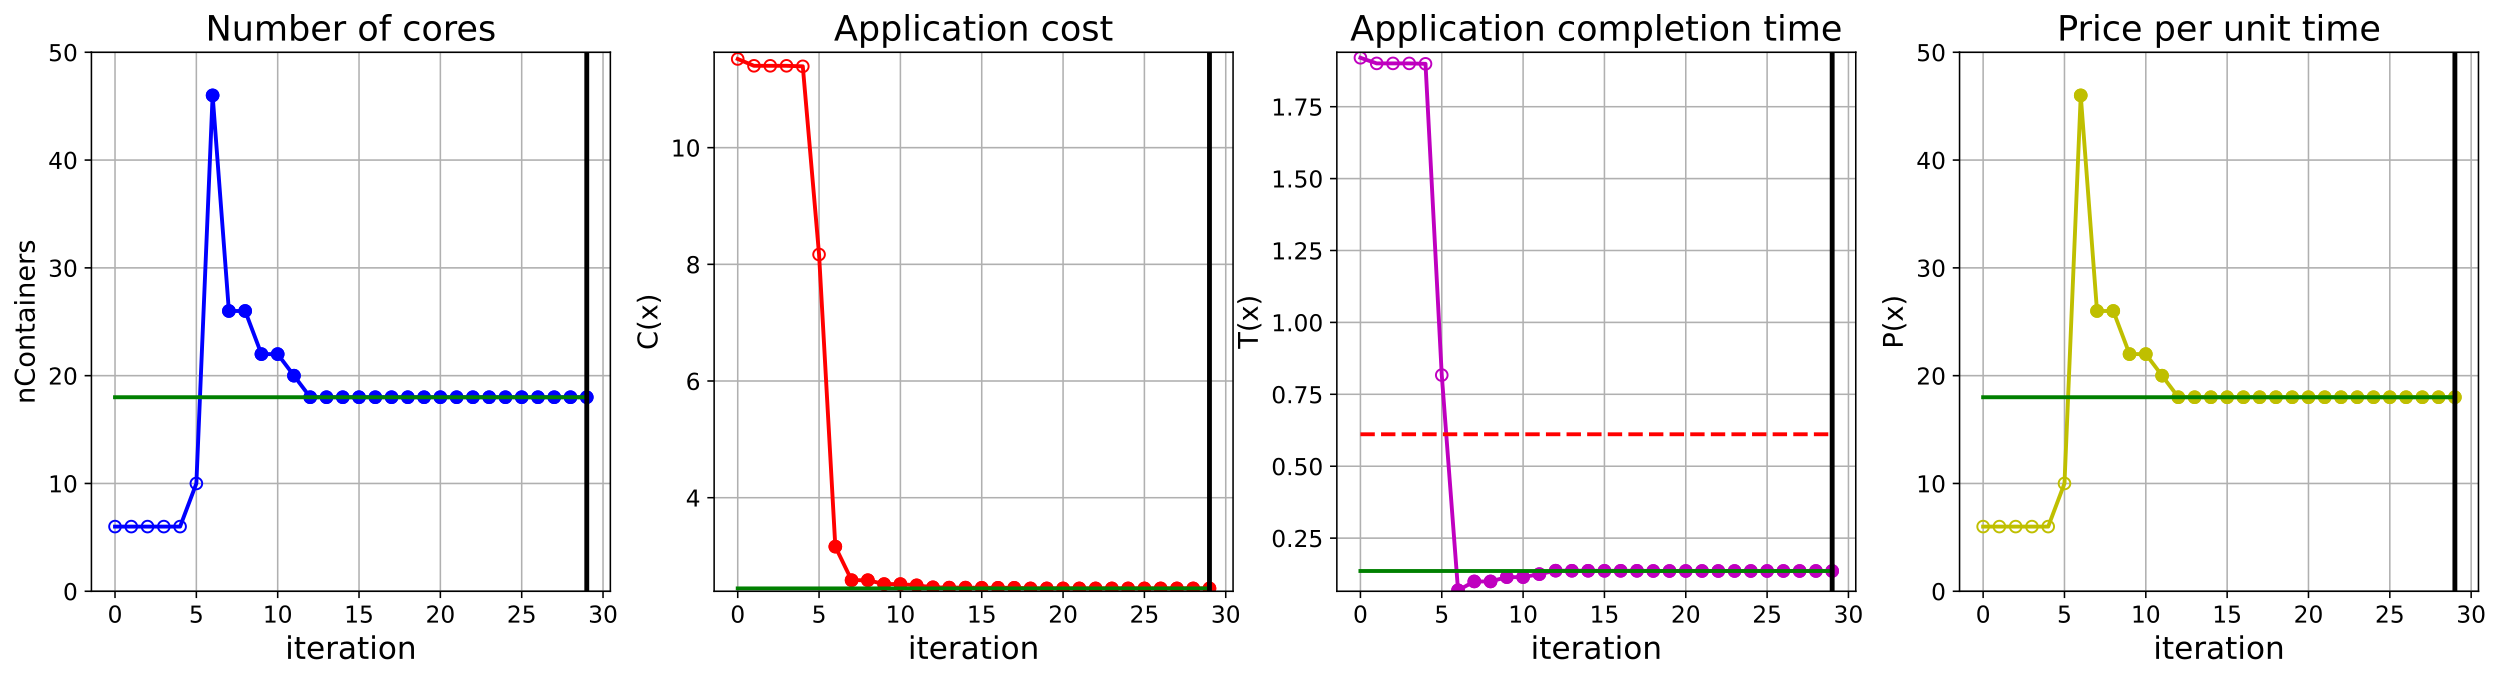 <?xml version="1.0" encoding="utf-8" standalone="no"?>
<!DOCTYPE svg PUBLIC "-//W3C//DTD SVG 1.1//EN"
  "http://www.w3.org/Graphics/SVG/1.1/DTD/svg11.dtd">
<!-- Created with matplotlib (https://matplotlib.org/) -->
<svg height="349.376pt" version="1.1" viewBox="0 0 1285.69 349.376" width="1285.69pt" xmlns="http://www.w3.org/2000/svg" xmlns:xlink="http://www.w3.org/1999/xlink">
 <defs>
  <style type="text/css">
*{stroke-linecap:butt;stroke-linejoin:round;}
  </style>
 </defs>
 <g id="figure_1">
  <g id="patch_1">
   <path d="M 0 349.376 
L 1285.69 349.376 
L 1285.69 0 
L 0 0 
z
" style="fill:#ffffff;"/>
  </g>
  <g id="axes_1">
   <g id="patch_2">
    <path d="M 47.019 304.077 
L 313.889 304.077 
L 313.889 26.877 
L 47.019 26.877 
z
" style="fill:#ffffff;"/>
   </g>
   <g id="matplotlib.axis_1">
    <g id="xtick_1">
     <g id="line2d_1">
      <path clip-path="url(#pb14526ee3f)" d="M 59.15 304.077 
L 59.15 26.877 
" style="fill:none;stroke:#b0b0b0;stroke-linecap:square;stroke-width:0.8;"/>
     </g>
     <g id="line2d_2">
      <defs>
       <path d="M 0 0 
L 0 3.5 
" id="mf79e9d0c6d" style="stroke:#000000;stroke-width:0.8;"/>
      </defs>
      <g>
       <use style="stroke:#000000;stroke-width:0.8;" x="59.15" xlink:href="#mf79e9d0c6d" y="304.077"/>
      </g>
     </g>
     <g id="text_1">
      <!-- 0 -->
      <defs>
       <path d="M 31.781 66.406 
Q 24.172 66.406 20.328 58.906 
Q 16.5 51.422 16.5 36.375 
Q 16.5 21.391 20.328 13.891 
Q 24.172 6.391 31.781 6.391 
Q 39.453 6.391 43.281 13.891 
Q 47.125 21.391 47.125 36.375 
Q 47.125 51.422 43.281 58.906 
Q 39.453 66.406 31.781 66.406 
z
M 31.781 74.219 
Q 44.047 74.219 50.516 64.516 
Q 56.984 54.828 56.984 36.375 
Q 56.984 17.969 50.516 8.266 
Q 44.047 -1.422 31.781 -1.422 
Q 19.531 -1.422 13.062 8.266 
Q 6.594 17.969 6.594 36.375 
Q 6.594 54.828 13.062 64.516 
Q 19.531 74.219 31.781 74.219 
z
" id="DejaVuSans-48"/>
      </defs>
      <g transform="translate(55.332 320.195)scale(0.12 -0.12)">
       <use xlink:href="#DejaVuSans-48"/>
      </g>
     </g>
    </g>
    <g id="xtick_2">
     <g id="line2d_3">
      <path clip-path="url(#pb14526ee3f)" d="M 100.979 304.077 
L 100.979 26.877 
" style="fill:none;stroke:#b0b0b0;stroke-linecap:square;stroke-width:0.8;"/>
     </g>
     <g id="line2d_4">
      <g>
       <use style="stroke:#000000;stroke-width:0.8;" x="100.979" xlink:href="#mf79e9d0c6d" y="304.077"/>
      </g>
     </g>
     <g id="text_2">
      <!-- 5 -->
      <defs>
       <path d="M 10.797 72.906 
L 49.516 72.906 
L 49.516 64.594 
L 19.828 64.594 
L 19.828 46.734 
Q 21.969 47.469 24.109 47.828 
Q 26.266 48.188 28.422 48.188 
Q 40.625 48.188 47.75 41.5 
Q 54.891 34.812 54.891 23.391 
Q 54.891 11.625 47.562 5.094 
Q 40.234 -1.422 26.906 -1.422 
Q 22.312 -1.422 17.547 -0.641 
Q 12.797 0.141 7.719 1.703 
L 7.719 11.625 
Q 12.109 9.234 16.797 8.062 
Q 21.484 6.891 26.703 6.891 
Q 35.156 6.891 40.078 11.328 
Q 45.016 15.766 45.016 23.391 
Q 45.016 31 40.078 35.438 
Q 35.156 39.891 26.703 39.891 
Q 22.75 39.891 18.812 39.016 
Q 14.891 38.141 10.797 36.281 
z
" id="DejaVuSans-53"/>
      </defs>
      <g transform="translate(97.161 320.195)scale(0.12 -0.12)">
       <use xlink:href="#DejaVuSans-53"/>
      </g>
     </g>
    </g>
    <g id="xtick_3">
     <g id="line2d_5">
      <path clip-path="url(#pb14526ee3f)" d="M 142.808 304.077 
L 142.808 26.877 
" style="fill:none;stroke:#b0b0b0;stroke-linecap:square;stroke-width:0.8;"/>
     </g>
     <g id="line2d_6">
      <g>
       <use style="stroke:#000000;stroke-width:0.8;" x="142.808" xlink:href="#mf79e9d0c6d" y="304.077"/>
      </g>
     </g>
     <g id="text_3">
      <!-- 10 -->
      <defs>
       <path d="M 12.406 8.297 
L 28.516 8.297 
L 28.516 63.922 
L 10.984 60.406 
L 10.984 69.391 
L 28.422 72.906 
L 38.281 72.906 
L 38.281 8.297 
L 54.391 8.297 
L 54.391 0 
L 12.406 0 
z
" id="DejaVuSans-49"/>
      </defs>
      <g transform="translate(135.173 320.195)scale(0.12 -0.12)">
       <use xlink:href="#DejaVuSans-49"/>
       <use x="63.623" xlink:href="#DejaVuSans-48"/>
      </g>
     </g>
    </g>
    <g id="xtick_4">
     <g id="line2d_7">
      <path clip-path="url(#pb14526ee3f)" d="M 184.637 304.077 
L 184.637 26.877 
" style="fill:none;stroke:#b0b0b0;stroke-linecap:square;stroke-width:0.8;"/>
     </g>
     <g id="line2d_8">
      <g>
       <use style="stroke:#000000;stroke-width:0.8;" x="184.637" xlink:href="#mf79e9d0c6d" y="304.077"/>
      </g>
     </g>
     <g id="text_4">
      <!-- 15 -->
      <g transform="translate(177.002 320.195)scale(0.12 -0.12)">
       <use xlink:href="#DejaVuSans-49"/>
       <use x="63.623" xlink:href="#DejaVuSans-53"/>
      </g>
     </g>
    </g>
    <g id="xtick_5">
     <g id="line2d_9">
      <path clip-path="url(#pb14526ee3f)" d="M 226.466 304.077 
L 226.466 26.877 
" style="fill:none;stroke:#b0b0b0;stroke-linecap:square;stroke-width:0.8;"/>
     </g>
     <g id="line2d_10">
      <g>
       <use style="stroke:#000000;stroke-width:0.8;" x="226.466" xlink:href="#mf79e9d0c6d" y="304.077"/>
      </g>
     </g>
     <g id="text_5">
      <!-- 20 -->
      <defs>
       <path d="M 19.188 8.297 
L 53.609 8.297 
L 53.609 0 
L 7.328 0 
L 7.328 8.297 
Q 12.938 14.109 22.625 23.891 
Q 32.328 33.688 34.812 36.531 
Q 39.547 41.844 41.422 45.531 
Q 43.312 49.219 43.312 52.781 
Q 43.312 58.594 39.234 62.25 
Q 35.156 65.922 28.609 65.922 
Q 23.969 65.922 18.812 64.312 
Q 13.672 62.703 7.812 59.422 
L 7.812 69.391 
Q 13.766 71.781 18.938 73 
Q 24.125 74.219 28.422 74.219 
Q 39.75 74.219 46.484 68.547 
Q 53.219 62.891 53.219 53.422 
Q 53.219 48.922 51.531 44.891 
Q 49.859 40.875 45.406 35.406 
Q 44.188 33.984 37.641 27.219 
Q 31.109 20.453 19.188 8.297 
z
" id="DejaVuSans-50"/>
      </defs>
      <g transform="translate(218.831 320.195)scale(0.12 -0.12)">
       <use xlink:href="#DejaVuSans-50"/>
       <use x="63.623" xlink:href="#DejaVuSans-48"/>
      </g>
     </g>
    </g>
    <g id="xtick_6">
     <g id="line2d_11">
      <path clip-path="url(#pb14526ee3f)" d="M 268.295 304.077 
L 268.295 26.877 
" style="fill:none;stroke:#b0b0b0;stroke-linecap:square;stroke-width:0.8;"/>
     </g>
     <g id="line2d_12">
      <g>
       <use style="stroke:#000000;stroke-width:0.8;" x="268.295" xlink:href="#mf79e9d0c6d" y="304.077"/>
      </g>
     </g>
     <g id="text_6">
      <!-- 25 -->
      <g transform="translate(260.66 320.195)scale(0.12 -0.12)">
       <use xlink:href="#DejaVuSans-50"/>
       <use x="63.623" xlink:href="#DejaVuSans-53"/>
      </g>
     </g>
    </g>
    <g id="xtick_7">
     <g id="line2d_13">
      <path clip-path="url(#pb14526ee3f)" d="M 310.124 304.077 
L 310.124 26.877 
" style="fill:none;stroke:#b0b0b0;stroke-linecap:square;stroke-width:0.8;"/>
     </g>
     <g id="line2d_14">
      <g>
       <use style="stroke:#000000;stroke-width:0.8;" x="310.124" xlink:href="#mf79e9d0c6d" y="304.077"/>
      </g>
     </g>
     <g id="text_7">
      <!-- 30 -->
      <defs>
       <path d="M 40.578 39.312 
Q 47.656 37.797 51.625 33 
Q 55.609 28.219 55.609 21.188 
Q 55.609 10.406 48.188 4.484 
Q 40.766 -1.422 27.094 -1.422 
Q 22.516 -1.422 17.656 -0.516 
Q 12.797 0.391 7.625 2.203 
L 7.625 11.719 
Q 11.719 9.328 16.594 8.109 
Q 21.484 6.891 26.812 6.891 
Q 36.078 6.891 40.938 10.547 
Q 45.797 14.203 45.797 21.188 
Q 45.797 27.641 41.281 31.266 
Q 36.766 34.906 28.719 34.906 
L 20.219 34.906 
L 20.219 43.016 
L 29.109 43.016 
Q 36.375 43.016 40.234 45.922 
Q 44.094 48.828 44.094 54.297 
Q 44.094 59.906 40.109 62.906 
Q 36.141 65.922 28.719 65.922 
Q 24.656 65.922 20.016 65.031 
Q 15.375 64.156 9.812 62.312 
L 9.812 71.094 
Q 15.438 72.656 20.344 73.438 
Q 25.25 74.219 29.594 74.219 
Q 40.828 74.219 47.359 69.109 
Q 53.906 64.016 53.906 55.328 
Q 53.906 49.266 50.438 45.094 
Q 46.969 40.922 40.578 39.312 
z
" id="DejaVuSans-51"/>
      </defs>
      <g transform="translate(302.489 320.195)scale(0.12 -0.12)">
       <use xlink:href="#DejaVuSans-51"/>
       <use x="63.623" xlink:href="#DejaVuSans-48"/>
      </g>
     </g>
    </g>
    <g id="text_8">
     <!-- iteration -->
     <defs>
      <path d="M 9.422 54.688 
L 18.406 54.688 
L 18.406 0 
L 9.422 0 
z
M 9.422 75.984 
L 18.406 75.984 
L 18.406 64.594 
L 9.422 64.594 
z
" id="DejaVuSans-105"/>
      <path d="M 18.312 70.219 
L 18.312 54.688 
L 36.812 54.688 
L 36.812 47.703 
L 18.312 47.703 
L 18.312 18.016 
Q 18.312 11.328 20.141 9.422 
Q 21.969 7.516 27.594 7.516 
L 36.812 7.516 
L 36.812 0 
L 27.594 0 
Q 17.188 0 13.234 3.875 
Q 9.281 7.766 9.281 18.016 
L 9.281 47.703 
L 2.688 47.703 
L 2.688 54.688 
L 9.281 54.688 
L 9.281 70.219 
z
" id="DejaVuSans-116"/>
      <path d="M 56.203 29.594 
L 56.203 25.203 
L 14.891 25.203 
Q 15.484 15.922 20.484 11.062 
Q 25.484 6.203 34.422 6.203 
Q 39.594 6.203 44.453 7.469 
Q 49.312 8.734 54.109 11.281 
L 54.109 2.781 
Q 49.266 0.734 44.188 -0.344 
Q 39.109 -1.422 33.891 -1.422 
Q 20.797 -1.422 13.156 6.188 
Q 5.516 13.812 5.516 26.812 
Q 5.516 40.234 12.766 48.109 
Q 20.016 56 32.328 56 
Q 43.359 56 49.781 48.891 
Q 56.203 41.797 56.203 29.594 
z
M 47.219 32.234 
Q 47.125 39.594 43.094 43.984 
Q 39.062 48.391 32.422 48.391 
Q 24.906 48.391 20.391 44.141 
Q 15.875 39.891 15.188 32.172 
z
" id="DejaVuSans-101"/>
      <path d="M 41.109 46.297 
Q 39.594 47.172 37.812 47.578 
Q 36.031 48 33.891 48 
Q 26.266 48 22.188 43.047 
Q 18.109 38.094 18.109 28.812 
L 18.109 0 
L 9.078 0 
L 9.078 54.688 
L 18.109 54.688 
L 18.109 46.188 
Q 20.953 51.172 25.484 53.578 
Q 30.031 56 36.531 56 
Q 37.453 56 38.578 55.875 
Q 39.703 55.766 41.062 55.516 
z
" id="DejaVuSans-114"/>
      <path d="M 34.281 27.484 
Q 23.391 27.484 19.188 25 
Q 14.984 22.516 14.984 16.5 
Q 14.984 11.719 18.141 8.906 
Q 21.297 6.109 26.703 6.109 
Q 34.188 6.109 38.703 11.406 
Q 43.219 16.703 43.219 25.484 
L 43.219 27.484 
z
M 52.203 31.203 
L 52.203 0 
L 43.219 0 
L 43.219 8.297 
Q 40.141 3.328 35.547 0.953 
Q 30.953 -1.422 24.312 -1.422 
Q 15.922 -1.422 10.953 3.297 
Q 6 8.016 6 15.922 
Q 6 25.141 12.172 29.828 
Q 18.359 34.516 30.609 34.516 
L 43.219 34.516 
L 43.219 35.406 
Q 43.219 41.609 39.141 45 
Q 35.062 48.391 27.688 48.391 
Q 23 48.391 18.547 47.266 
Q 14.109 46.141 10.016 43.891 
L 10.016 52.203 
Q 14.938 54.109 19.578 55.047 
Q 24.219 56 28.609 56 
Q 40.484 56 46.344 49.844 
Q 52.203 43.703 52.203 31.203 
z
" id="DejaVuSans-97"/>
      <path d="M 30.609 48.391 
Q 23.391 48.391 19.188 42.75 
Q 14.984 37.109 14.984 27.297 
Q 14.984 17.484 19.156 11.844 
Q 23.344 6.203 30.609 6.203 
Q 37.797 6.203 41.984 11.859 
Q 46.188 17.531 46.188 27.297 
Q 46.188 37.016 41.984 42.703 
Q 37.797 48.391 30.609 48.391 
z
M 30.609 56 
Q 42.328 56 49.016 48.375 
Q 55.719 40.766 55.719 27.297 
Q 55.719 13.875 49.016 6.219 
Q 42.328 -1.422 30.609 -1.422 
Q 18.844 -1.422 12.172 6.219 
Q 5.516 13.875 5.516 27.297 
Q 5.516 40.766 12.172 48.375 
Q 18.844 56 30.609 56 
z
" id="DejaVuSans-111"/>
      <path d="M 54.891 33.016 
L 54.891 0 
L 45.906 0 
L 45.906 32.719 
Q 45.906 40.484 42.875 44.328 
Q 39.844 48.188 33.797 48.188 
Q 26.516 48.188 22.312 43.547 
Q 18.109 38.922 18.109 30.906 
L 18.109 0 
L 9.078 0 
L 9.078 54.688 
L 18.109 54.688 
L 18.109 46.188 
Q 21.344 51.125 25.703 53.562 
Q 30.078 56 35.797 56 
Q 45.219 56 50.047 50.172 
Q 54.891 44.344 54.891 33.016 
z
" id="DejaVuSans-110"/>
     </defs>
     <g transform="translate(146.658 338.848)scale(0.16 -0.16)">
      <use xlink:href="#DejaVuSans-105"/>
      <use x="27.783" xlink:href="#DejaVuSans-116"/>
      <use x="66.992" xlink:href="#DejaVuSans-101"/>
      <use x="128.516" xlink:href="#DejaVuSans-114"/>
      <use x="169.629" xlink:href="#DejaVuSans-97"/>
      <use x="230.908" xlink:href="#DejaVuSans-116"/>
      <use x="270.117" xlink:href="#DejaVuSans-105"/>
      <use x="297.9" xlink:href="#DejaVuSans-111"/>
      <use x="359.082" xlink:href="#DejaVuSans-110"/>
     </g>
    </g>
   </g>
   <g id="matplotlib.axis_2">
    <g id="ytick_1">
     <g id="line2d_15">
      <path clip-path="url(#pb14526ee3f)" d="M 47.019 304.077 
L 313.889 304.077 
" style="fill:none;stroke:#b0b0b0;stroke-linecap:square;stroke-width:0.8;"/>
     </g>
     <g id="line2d_16">
      <defs>
       <path d="M 0 0 
L -3.5 0 
" id="mdac329a83c" style="stroke:#000000;stroke-width:0.8;"/>
      </defs>
      <g>
       <use style="stroke:#000000;stroke-width:0.8;" x="47.019" xlink:href="#mdac329a83c" y="304.077"/>
      </g>
     </g>
     <g id="text_9">
      <!-- 0 -->
      <g transform="translate(32.384 308.636)scale(0.12 -0.12)">
       <use xlink:href="#DejaVuSans-48"/>
      </g>
     </g>
    </g>
    <g id="ytick_2">
     <g id="line2d_17">
      <path clip-path="url(#pb14526ee3f)" d="M 47.019 248.637 
L 313.889 248.637 
" style="fill:none;stroke:#b0b0b0;stroke-linecap:square;stroke-width:0.8;"/>
     </g>
     <g id="line2d_18">
      <g>
       <use style="stroke:#000000;stroke-width:0.8;" x="47.019" xlink:href="#mdac329a83c" y="248.637"/>
      </g>
     </g>
     <g id="text_10">
      <!-- 10 -->
      <g transform="translate(24.749 253.196)scale(0.12 -0.12)">
       <use xlink:href="#DejaVuSans-49"/>
       <use x="63.623" xlink:href="#DejaVuSans-48"/>
      </g>
     </g>
    </g>
    <g id="ytick_3">
     <g id="line2d_19">
      <path clip-path="url(#pb14526ee3f)" d="M 47.019 193.197 
L 313.889 193.197 
" style="fill:none;stroke:#b0b0b0;stroke-linecap:square;stroke-width:0.8;"/>
     </g>
     <g id="line2d_20">
      <g>
       <use style="stroke:#000000;stroke-width:0.8;" x="47.019" xlink:href="#mdac329a83c" y="193.197"/>
      </g>
     </g>
     <g id="text_11">
      <!-- 20 -->
      <g transform="translate(24.749 197.756)scale(0.12 -0.12)">
       <use xlink:href="#DejaVuSans-50"/>
       <use x="63.623" xlink:href="#DejaVuSans-48"/>
      </g>
     </g>
    </g>
    <g id="ytick_4">
     <g id="line2d_21">
      <path clip-path="url(#pb14526ee3f)" d="M 47.019 137.757 
L 313.889 137.757 
" style="fill:none;stroke:#b0b0b0;stroke-linecap:square;stroke-width:0.8;"/>
     </g>
     <g id="line2d_22">
      <g>
       <use style="stroke:#000000;stroke-width:0.8;" x="47.019" xlink:href="#mdac329a83c" y="137.757"/>
      </g>
     </g>
     <g id="text_12">
      <!-- 30 -->
      <g transform="translate(24.749 142.316)scale(0.12 -0.12)">
       <use xlink:href="#DejaVuSans-51"/>
       <use x="63.623" xlink:href="#DejaVuSans-48"/>
      </g>
     </g>
    </g>
    <g id="ytick_5">
     <g id="line2d_23">
      <path clip-path="url(#pb14526ee3f)" d="M 47.019 82.317 
L 313.889 82.317 
" style="fill:none;stroke:#b0b0b0;stroke-linecap:square;stroke-width:0.8;"/>
     </g>
     <g id="line2d_24">
      <g>
       <use style="stroke:#000000;stroke-width:0.8;" x="47.019" xlink:href="#mdac329a83c" y="82.317"/>
      </g>
     </g>
     <g id="text_13">
      <!-- 40 -->
      <defs>
       <path d="M 37.797 64.312 
L 12.891 25.391 
L 37.797 25.391 
z
M 35.203 72.906 
L 47.609 72.906 
L 47.609 25.391 
L 58.016 25.391 
L 58.016 17.188 
L 47.609 17.188 
L 47.609 0 
L 37.797 0 
L 37.797 17.188 
L 4.891 17.188 
L 4.891 26.703 
z
" id="DejaVuSans-52"/>
      </defs>
      <g transform="translate(24.749 86.876)scale(0.12 -0.12)">
       <use xlink:href="#DejaVuSans-52"/>
       <use x="63.623" xlink:href="#DejaVuSans-48"/>
      </g>
     </g>
    </g>
    <g id="ytick_6">
     <g id="line2d_25">
      <path clip-path="url(#pb14526ee3f)" d="M 47.019 26.877 
L 313.889 26.877 
" style="fill:none;stroke:#b0b0b0;stroke-linecap:square;stroke-width:0.8;"/>
     </g>
     <g id="line2d_26">
      <g>
       <use style="stroke:#000000;stroke-width:0.8;" x="47.019" xlink:href="#mdac329a83c" y="26.877"/>
      </g>
     </g>
     <g id="text_14">
      <!-- 50 -->
      <g transform="translate(24.749 31.436)scale(0.12 -0.12)">
       <use xlink:href="#DejaVuSans-53"/>
       <use x="63.623" xlink:href="#DejaVuSans-48"/>
      </g>
     </g>
    </g>
    <g id="text_15">
     <!-- nContainers -->
     <defs>
      <path d="M 64.406 67.281 
L 64.406 56.891 
Q 59.422 61.531 53.781 63.812 
Q 48.141 66.109 41.797 66.109 
Q 29.297 66.109 22.656 58.469 
Q 16.016 50.828 16.016 36.375 
Q 16.016 21.969 22.656 14.328 
Q 29.297 6.688 41.797 6.688 
Q 48.141 6.688 53.781 8.984 
Q 59.422 11.281 64.406 15.922 
L 64.406 5.609 
Q 59.234 2.094 53.438 0.328 
Q 47.656 -1.422 41.219 -1.422 
Q 24.656 -1.422 15.125 8.703 
Q 5.609 18.844 5.609 36.375 
Q 5.609 53.953 15.125 64.078 
Q 24.656 74.219 41.219 74.219 
Q 47.75 74.219 53.531 72.484 
Q 59.328 70.75 64.406 67.281 
z
" id="DejaVuSans-67"/>
      <path d="M 44.281 53.078 
L 44.281 44.578 
Q 40.484 46.531 36.375 47.5 
Q 32.281 48.484 27.875 48.484 
Q 21.188 48.484 17.844 46.438 
Q 14.5 44.391 14.5 40.281 
Q 14.5 37.156 16.891 35.375 
Q 19.281 33.594 26.516 31.984 
L 29.594 31.297 
Q 39.156 29.25 43.188 25.516 
Q 47.219 21.781 47.219 15.094 
Q 47.219 7.469 41.188 3.016 
Q 35.156 -1.422 24.609 -1.422 
Q 20.219 -1.422 15.453 -0.562 
Q 10.688 0.297 5.422 2 
L 5.422 11.281 
Q 10.406 8.688 15.234 7.391 
Q 20.062 6.109 24.812 6.109 
Q 31.156 6.109 34.562 8.281 
Q 37.984 10.453 37.984 14.406 
Q 37.984 18.062 35.516 20.016 
Q 33.062 21.969 24.703 23.781 
L 21.578 24.516 
Q 13.234 26.266 9.516 29.906 
Q 5.812 33.547 5.812 39.891 
Q 5.812 47.609 11.281 51.797 
Q 16.75 56 26.812 56 
Q 31.781 56 36.172 55.266 
Q 40.578 54.547 44.281 53.078 
z
" id="DejaVuSans-115"/>
     </defs>
     <g transform="translate(17.838 207.767)rotate(-90)scale(0.14 -0.14)">
      <use xlink:href="#DejaVuSans-110"/>
      <use x="63.379" xlink:href="#DejaVuSans-67"/>
      <use x="133.203" xlink:href="#DejaVuSans-111"/>
      <use x="194.385" xlink:href="#DejaVuSans-110"/>
      <use x="257.764" xlink:href="#DejaVuSans-116"/>
      <use x="296.973" xlink:href="#DejaVuSans-97"/>
      <use x="358.252" xlink:href="#DejaVuSans-105"/>
      <use x="386.035" xlink:href="#DejaVuSans-110"/>
      <use x="449.414" xlink:href="#DejaVuSans-101"/>
      <use x="510.938" xlink:href="#DejaVuSans-114"/>
      <use x="552.051" xlink:href="#DejaVuSans-115"/>
     </g>
    </g>
   </g>
   <g id="line2d_27">
    <path clip-path="url(#pb14526ee3f)" d="M 59.15 270.813 
L 67.516 270.813 
L 75.881 270.813 
L 84.247 270.813 
L 92.613 270.813 
L 100.979 248.637 
L 109.345 49.053 
L 117.711 159.933 
L 126.076 159.933 
L 134.442 182.109 
L 142.808 182.109 
L 151.174 193.197 
L 159.54 204.285 
L 167.905 204.285 
L 176.271 204.285 
L 184.637 204.285 
L 193.003 204.285 
L 201.369 204.285 
L 209.735 204.285 
L 218.1 204.285 
L 226.466 204.285 
L 234.832 204.285 
L 243.198 204.285 
L 251.564 204.285 
L 259.929 204.285 
L 268.295 204.285 
L 276.661 204.285 
L 285.027 204.285 
L 293.393 204.285 
L 301.759 204.285 
" style="fill:none;stroke:#0000ff;stroke-linecap:square;stroke-width:2;"/>
    <defs>
     <path d="M 0 3 
C 0.796 3 1.559 2.684 2.121 2.121 
C 2.684 1.559 3 0.796 3 0 
C 3 -0.796 2.684 -1.559 2.121 -2.121 
C 1.559 -2.684 0.796 -3 0 -3 
C -0.796 -3 -1.559 -2.684 -2.121 -2.121 
C -2.684 -1.559 -3 -0.796 -3 0 
C -3 0.796 -2.684 1.559 -2.121 2.121 
C -1.559 2.684 -0.796 3 0 3 
z
" id="m496fb067c4" style="stroke:#0000ff;"/>
    </defs>
    <g clip-path="url(#pb14526ee3f)">
     <use style="fill-opacity:0;stroke:#0000ff;" x="59.15" xlink:href="#m496fb067c4" y="270.813"/>
     <use style="fill-opacity:0;stroke:#0000ff;" x="67.516" xlink:href="#m496fb067c4" y="270.813"/>
     <use style="fill-opacity:0;stroke:#0000ff;" x="75.881" xlink:href="#m496fb067c4" y="270.813"/>
     <use style="fill-opacity:0;stroke:#0000ff;" x="84.247" xlink:href="#m496fb067c4" y="270.813"/>
     <use style="fill-opacity:0;stroke:#0000ff;" x="92.613" xlink:href="#m496fb067c4" y="270.813"/>
     <use style="fill-opacity:0;stroke:#0000ff;" x="100.979" xlink:href="#m496fb067c4" y="248.637"/>
     <use style="fill-opacity:0;stroke:#0000ff;" x="109.345" xlink:href="#m496fb067c4" y="49.053"/>
     <use style="fill-opacity:0;stroke:#0000ff;" x="117.711" xlink:href="#m496fb067c4" y="159.933"/>
     <use style="fill-opacity:0;stroke:#0000ff;" x="126.076" xlink:href="#m496fb067c4" y="159.933"/>
     <use style="fill-opacity:0;stroke:#0000ff;" x="134.442" xlink:href="#m496fb067c4" y="182.109"/>
     <use style="fill-opacity:0;stroke:#0000ff;" x="142.808" xlink:href="#m496fb067c4" y="182.109"/>
     <use style="fill-opacity:0;stroke:#0000ff;" x="151.174" xlink:href="#m496fb067c4" y="193.197"/>
     <use style="fill-opacity:0;stroke:#0000ff;" x="159.54" xlink:href="#m496fb067c4" y="204.285"/>
     <use style="fill-opacity:0;stroke:#0000ff;" x="167.905" xlink:href="#m496fb067c4" y="204.285"/>
     <use style="fill-opacity:0;stroke:#0000ff;" x="176.271" xlink:href="#m496fb067c4" y="204.285"/>
     <use style="fill-opacity:0;stroke:#0000ff;" x="184.637" xlink:href="#m496fb067c4" y="204.285"/>
     <use style="fill-opacity:0;stroke:#0000ff;" x="193.003" xlink:href="#m496fb067c4" y="204.285"/>
     <use style="fill-opacity:0;stroke:#0000ff;" x="201.369" xlink:href="#m496fb067c4" y="204.285"/>
     <use style="fill-opacity:0;stroke:#0000ff;" x="209.735" xlink:href="#m496fb067c4" y="204.285"/>
     <use style="fill-opacity:0;stroke:#0000ff;" x="218.1" xlink:href="#m496fb067c4" y="204.285"/>
     <use style="fill-opacity:0;stroke:#0000ff;" x="226.466" xlink:href="#m496fb067c4" y="204.285"/>
     <use style="fill-opacity:0;stroke:#0000ff;" x="234.832" xlink:href="#m496fb067c4" y="204.285"/>
     <use style="fill-opacity:0;stroke:#0000ff;" x="243.198" xlink:href="#m496fb067c4" y="204.285"/>
     <use style="fill-opacity:0;stroke:#0000ff;" x="251.564" xlink:href="#m496fb067c4" y="204.285"/>
     <use style="fill-opacity:0;stroke:#0000ff;" x="259.929" xlink:href="#m496fb067c4" y="204.285"/>
     <use style="fill-opacity:0;stroke:#0000ff;" x="268.295" xlink:href="#m496fb067c4" y="204.285"/>
     <use style="fill-opacity:0;stroke:#0000ff;" x="276.661" xlink:href="#m496fb067c4" y="204.285"/>
     <use style="fill-opacity:0;stroke:#0000ff;" x="285.027" xlink:href="#m496fb067c4" y="204.285"/>
     <use style="fill-opacity:0;stroke:#0000ff;" x="293.393" xlink:href="#m496fb067c4" y="204.285"/>
     <use style="fill-opacity:0;stroke:#0000ff;" x="301.759" xlink:href="#m496fb067c4" y="204.285"/>
    </g>
   </g>
   <g id="line2d_28">
    <defs>
     <path d="M 0 3 
C 0.796 3 1.559 2.684 2.121 2.121 
C 2.684 1.559 3 0.796 3 0 
C 3 -0.796 2.684 -1.559 2.121 -2.121 
C 1.559 -2.684 0.796 -3 0 -3 
C -0.796 -3 -1.559 -2.684 -2.121 -2.121 
C -2.684 -1.559 -3 -0.796 -3 0 
C -3 0.796 -2.684 1.559 -2.121 2.121 
C -1.559 2.684 -0.796 3 0 3 
z
" id="md7cfe25494" style="stroke:#0000ff;"/>
    </defs>
    <g clip-path="url(#pb14526ee3f)">
     <use style="fill:#0000ff;stroke:#0000ff;" x="109.345" xlink:href="#md7cfe25494" y="49.053"/>
    </g>
   </g>
   <g id="line2d_29">
    <g clip-path="url(#pb14526ee3f)">
     <use style="fill:#0000ff;stroke:#0000ff;" x="117.711" xlink:href="#md7cfe25494" y="159.933"/>
    </g>
   </g>
   <g id="line2d_30">
    <g clip-path="url(#pb14526ee3f)">
     <use style="fill:#0000ff;stroke:#0000ff;" x="126.076" xlink:href="#md7cfe25494" y="159.933"/>
    </g>
   </g>
   <g id="line2d_31">
    <g clip-path="url(#pb14526ee3f)">
     <use style="fill:#0000ff;stroke:#0000ff;" x="134.442" xlink:href="#md7cfe25494" y="182.109"/>
    </g>
   </g>
   <g id="line2d_32">
    <g clip-path="url(#pb14526ee3f)">
     <use style="fill:#0000ff;stroke:#0000ff;" x="142.808" xlink:href="#md7cfe25494" y="182.109"/>
    </g>
   </g>
   <g id="line2d_33">
    <g clip-path="url(#pb14526ee3f)">
     <use style="fill:#0000ff;stroke:#0000ff;" x="151.174" xlink:href="#md7cfe25494" y="193.197"/>
    </g>
   </g>
   <g id="line2d_34">
    <g clip-path="url(#pb14526ee3f)">
     <use style="fill:#0000ff;stroke:#0000ff;" x="159.54" xlink:href="#md7cfe25494" y="204.285"/>
    </g>
   </g>
   <g id="line2d_35">
    <g clip-path="url(#pb14526ee3f)">
     <use style="fill:#0000ff;stroke:#0000ff;" x="167.905" xlink:href="#md7cfe25494" y="204.285"/>
    </g>
   </g>
   <g id="line2d_36">
    <g clip-path="url(#pb14526ee3f)">
     <use style="fill:#0000ff;stroke:#0000ff;" x="176.271" xlink:href="#md7cfe25494" y="204.285"/>
    </g>
   </g>
   <g id="line2d_37">
    <g clip-path="url(#pb14526ee3f)">
     <use style="fill:#0000ff;stroke:#0000ff;" x="184.637" xlink:href="#md7cfe25494" y="204.285"/>
    </g>
   </g>
   <g id="line2d_38">
    <g clip-path="url(#pb14526ee3f)">
     <use style="fill:#0000ff;stroke:#0000ff;" x="193.003" xlink:href="#md7cfe25494" y="204.285"/>
    </g>
   </g>
   <g id="line2d_39">
    <g clip-path="url(#pb14526ee3f)">
     <use style="fill:#0000ff;stroke:#0000ff;" x="201.369" xlink:href="#md7cfe25494" y="204.285"/>
    </g>
   </g>
   <g id="line2d_40">
    <g clip-path="url(#pb14526ee3f)">
     <use style="fill:#0000ff;stroke:#0000ff;" x="209.735" xlink:href="#md7cfe25494" y="204.285"/>
    </g>
   </g>
   <g id="line2d_41">
    <g clip-path="url(#pb14526ee3f)">
     <use style="fill:#0000ff;stroke:#0000ff;" x="218.1" xlink:href="#md7cfe25494" y="204.285"/>
    </g>
   </g>
   <g id="line2d_42">
    <g clip-path="url(#pb14526ee3f)">
     <use style="fill:#0000ff;stroke:#0000ff;" x="226.466" xlink:href="#md7cfe25494" y="204.285"/>
    </g>
   </g>
   <g id="line2d_43">
    <g clip-path="url(#pb14526ee3f)">
     <use style="fill:#0000ff;stroke:#0000ff;" x="234.832" xlink:href="#md7cfe25494" y="204.285"/>
    </g>
   </g>
   <g id="line2d_44">
    <g clip-path="url(#pb14526ee3f)">
     <use style="fill:#0000ff;stroke:#0000ff;" x="243.198" xlink:href="#md7cfe25494" y="204.285"/>
    </g>
   </g>
   <g id="line2d_45">
    <g clip-path="url(#pb14526ee3f)">
     <use style="fill:#0000ff;stroke:#0000ff;" x="251.564" xlink:href="#md7cfe25494" y="204.285"/>
    </g>
   </g>
   <g id="line2d_46">
    <g clip-path="url(#pb14526ee3f)">
     <use style="fill:#0000ff;stroke:#0000ff;" x="259.929" xlink:href="#md7cfe25494" y="204.285"/>
    </g>
   </g>
   <g id="line2d_47">
    <g clip-path="url(#pb14526ee3f)">
     <use style="fill:#0000ff;stroke:#0000ff;" x="268.295" xlink:href="#md7cfe25494" y="204.285"/>
    </g>
   </g>
   <g id="line2d_48">
    <g clip-path="url(#pb14526ee3f)">
     <use style="fill:#0000ff;stroke:#0000ff;" x="276.661" xlink:href="#md7cfe25494" y="204.285"/>
    </g>
   </g>
   <g id="line2d_49">
    <g clip-path="url(#pb14526ee3f)">
     <use style="fill:#0000ff;stroke:#0000ff;" x="285.027" xlink:href="#md7cfe25494" y="204.285"/>
    </g>
   </g>
   <g id="line2d_50">
    <g clip-path="url(#pb14526ee3f)">
     <use style="fill:#0000ff;stroke:#0000ff;" x="293.393" xlink:href="#md7cfe25494" y="204.285"/>
    </g>
   </g>
   <g id="line2d_51">
    <g clip-path="url(#pb14526ee3f)">
     <use style="fill:#0000ff;stroke:#0000ff;" x="301.759" xlink:href="#md7cfe25494" y="204.285"/>
    </g>
   </g>
   <g id="line2d_52">
    <path clip-path="url(#pb14526ee3f)" d="M 59.15 204.285 
L 67.516 204.285 
L 75.881 204.285 
L 84.247 204.285 
L 92.613 204.285 
L 100.979 204.285 
L 109.345 204.285 
L 117.711 204.285 
L 126.076 204.285 
L 134.442 204.285 
L 142.808 204.285 
L 151.174 204.285 
L 159.54 204.285 
L 167.905 204.285 
L 176.271 204.285 
L 184.637 204.285 
L 193.003 204.285 
L 201.369 204.285 
L 209.735 204.285 
L 218.1 204.285 
L 226.466 204.285 
L 234.832 204.285 
L 243.198 204.285 
L 251.564 204.285 
L 259.929 204.285 
L 268.295 204.285 
L 276.661 204.285 
L 285.027 204.285 
L 293.393 204.285 
L 301.759 204.285 
" style="fill:none;stroke:#008000;stroke-linecap:square;stroke-width:2;"/>
   </g>
   <g id="line2d_53">
    <path clip-path="url(#pb14526ee3f)" d="M 301.759 304.077 
L 301.759 26.877 
" style="fill:none;stroke:#000000;stroke-linecap:square;stroke-width:2.5;"/>
   </g>
   <g id="patch_3">
    <path d="M 47.019 304.077 
L 47.019 26.877 
" style="fill:none;stroke:#000000;stroke-linecap:square;stroke-linejoin:miter;stroke-width:0.8;"/>
   </g>
   <g id="patch_4">
    <path d="M 313.889 304.077 
L 313.889 26.877 
" style="fill:none;stroke:#000000;stroke-linecap:square;stroke-linejoin:miter;stroke-width:0.8;"/>
   </g>
   <g id="patch_5">
    <path d="M 47.019 304.077 
L 313.889 304.077 
" style="fill:none;stroke:#000000;stroke-linecap:square;stroke-linejoin:miter;stroke-width:0.8;"/>
   </g>
   <g id="patch_6">
    <path d="M 47.019 26.877 
L 313.889 26.877 
" style="fill:none;stroke:#000000;stroke-linecap:square;stroke-linejoin:miter;stroke-width:0.8;"/>
   </g>
   <g id="text_16">
    <!-- Number of cores -->
    <defs>
     <path d="M 9.812 72.906 
L 23.094 72.906 
L 55.422 11.922 
L 55.422 72.906 
L 64.984 72.906 
L 64.984 0 
L 51.703 0 
L 19.391 60.984 
L 19.391 0 
L 9.812 0 
z
" id="DejaVuSans-78"/>
     <path d="M 8.5 21.578 
L 8.5 54.688 
L 17.484 54.688 
L 17.484 21.922 
Q 17.484 14.156 20.5 10.266 
Q 23.531 6.391 29.594 6.391 
Q 36.859 6.391 41.078 11.031 
Q 45.312 15.672 45.312 23.688 
L 45.312 54.688 
L 54.297 54.688 
L 54.297 0 
L 45.312 0 
L 45.312 8.406 
Q 42.047 3.422 37.719 1 
Q 33.406 -1.422 27.688 -1.422 
Q 18.266 -1.422 13.375 4.438 
Q 8.5 10.297 8.5 21.578 
z
M 31.109 56 
z
" id="DejaVuSans-117"/>
     <path d="M 52 44.188 
Q 55.375 50.25 60.062 53.125 
Q 64.75 56 71.094 56 
Q 79.641 56 84.281 50.016 
Q 88.922 44.047 88.922 33.016 
L 88.922 0 
L 79.891 0 
L 79.891 32.719 
Q 79.891 40.578 77.094 44.375 
Q 74.312 48.188 68.609 48.188 
Q 61.625 48.188 57.562 43.547 
Q 53.516 38.922 53.516 30.906 
L 53.516 0 
L 44.484 0 
L 44.484 32.719 
Q 44.484 40.625 41.703 44.406 
Q 38.922 48.188 33.109 48.188 
Q 26.219 48.188 22.156 43.531 
Q 18.109 38.875 18.109 30.906 
L 18.109 0 
L 9.078 0 
L 9.078 54.688 
L 18.109 54.688 
L 18.109 46.188 
Q 21.188 51.219 25.484 53.609 
Q 29.781 56 35.688 56 
Q 41.656 56 45.828 52.969 
Q 50 49.953 52 44.188 
z
" id="DejaVuSans-109"/>
     <path d="M 48.688 27.297 
Q 48.688 37.203 44.609 42.844 
Q 40.531 48.484 33.406 48.484 
Q 26.266 48.484 22.188 42.844 
Q 18.109 37.203 18.109 27.297 
Q 18.109 17.391 22.188 11.75 
Q 26.266 6.109 33.406 6.109 
Q 40.531 6.109 44.609 11.75 
Q 48.688 17.391 48.688 27.297 
z
M 18.109 46.391 
Q 20.953 51.266 25.266 53.625 
Q 29.594 56 35.594 56 
Q 45.562 56 51.781 48.094 
Q 58.016 40.188 58.016 27.297 
Q 58.016 14.406 51.781 6.484 
Q 45.562 -1.422 35.594 -1.422 
Q 29.594 -1.422 25.266 0.953 
Q 20.953 3.328 18.109 8.203 
L 18.109 0 
L 9.078 0 
L 9.078 75.984 
L 18.109 75.984 
z
" id="DejaVuSans-98"/>
     <path id="DejaVuSans-32"/>
     <path d="M 37.109 75.984 
L 37.109 68.5 
L 28.516 68.5 
Q 23.688 68.5 21.797 66.547 
Q 19.922 64.594 19.922 59.516 
L 19.922 54.688 
L 34.719 54.688 
L 34.719 47.703 
L 19.922 47.703 
L 19.922 0 
L 10.891 0 
L 10.891 47.703 
L 2.297 47.703 
L 2.297 54.688 
L 10.891 54.688 
L 10.891 58.5 
Q 10.891 67.625 15.141 71.797 
Q 19.391 75.984 28.609 75.984 
z
" id="DejaVuSans-102"/>
     <path d="M 48.781 52.594 
L 48.781 44.188 
Q 44.969 46.297 41.141 47.344 
Q 37.312 48.391 33.406 48.391 
Q 24.656 48.391 19.812 42.844 
Q 14.984 37.312 14.984 27.297 
Q 14.984 17.281 19.812 11.734 
Q 24.656 6.203 33.406 6.203 
Q 37.312 6.203 41.141 7.25 
Q 44.969 8.297 48.781 10.406 
L 48.781 2.094 
Q 45.016 0.344 40.984 -0.531 
Q 36.969 -1.422 32.422 -1.422 
Q 20.062 -1.422 12.781 6.344 
Q 5.516 14.109 5.516 27.297 
Q 5.516 40.672 12.859 48.328 
Q 20.219 56 33.016 56 
Q 37.156 56 41.109 55.141 
Q 45.062 54.297 48.781 52.594 
z
" id="DejaVuSans-99"/>
    </defs>
    <g transform="translate(105.725 20.877)scale(0.18 -0.18)">
     <use xlink:href="#DejaVuSans-78"/>
     <use x="74.805" xlink:href="#DejaVuSans-117"/>
     <use x="138.184" xlink:href="#DejaVuSans-109"/>
     <use x="235.596" xlink:href="#DejaVuSans-98"/>
     <use x="299.072" xlink:href="#DejaVuSans-101"/>
     <use x="360.596" xlink:href="#DejaVuSans-114"/>
     <use x="401.709" xlink:href="#DejaVuSans-32"/>
     <use x="433.496" xlink:href="#DejaVuSans-111"/>
     <use x="494.678" xlink:href="#DejaVuSans-102"/>
     <use x="529.883" xlink:href="#DejaVuSans-32"/>
     <use x="561.67" xlink:href="#DejaVuSans-99"/>
     <use x="616.65" xlink:href="#DejaVuSans-111"/>
     <use x="677.832" xlink:href="#DejaVuSans-114"/>
     <use x="716.695" xlink:href="#DejaVuSans-101"/>
     <use x="778.219" xlink:href="#DejaVuSans-115"/>
    </g>
   </g>
  </g>
  <g id="axes_2">
   <g id="patch_7">
    <path d="M 367.263 304.077 
L 634.132 304.077 
L 634.132 26.877 
L 367.263 26.877 
z
" style="fill:#ffffff;"/>
   </g>
   <g id="matplotlib.axis_3">
    <g id="xtick_8">
     <g id="line2d_54">
      <path clip-path="url(#pbeb221c35f)" d="M 379.393 304.077 
L 379.393 26.877 
" style="fill:none;stroke:#b0b0b0;stroke-linecap:square;stroke-width:0.8;"/>
     </g>
     <g id="line2d_55">
      <g>
       <use style="stroke:#000000;stroke-width:0.8;" x="379.393" xlink:href="#mf79e9d0c6d" y="304.077"/>
      </g>
     </g>
     <g id="text_17">
      <!-- 0 -->
      <g transform="translate(375.576 320.195)scale(0.12 -0.12)">
       <use xlink:href="#DejaVuSans-48"/>
      </g>
     </g>
    </g>
    <g id="xtick_9">
     <g id="line2d_56">
      <path clip-path="url(#pbeb221c35f)" d="M 421.222 304.077 
L 421.222 26.877 
" style="fill:none;stroke:#b0b0b0;stroke-linecap:square;stroke-width:0.8;"/>
     </g>
     <g id="line2d_57">
      <g>
       <use style="stroke:#000000;stroke-width:0.8;" x="421.222" xlink:href="#mf79e9d0c6d" y="304.077"/>
      </g>
     </g>
     <g id="text_18">
      <!-- 5 -->
      <g transform="translate(417.405 320.195)scale(0.12 -0.12)">
       <use xlink:href="#DejaVuSans-53"/>
      </g>
     </g>
    </g>
    <g id="xtick_10">
     <g id="line2d_58">
      <path clip-path="url(#pbeb221c35f)" d="M 463.051 304.077 
L 463.051 26.877 
" style="fill:none;stroke:#b0b0b0;stroke-linecap:square;stroke-width:0.8;"/>
     </g>
     <g id="line2d_59">
      <g>
       <use style="stroke:#000000;stroke-width:0.8;" x="463.051" xlink:href="#mf79e9d0c6d" y="304.077"/>
      </g>
     </g>
     <g id="text_19">
      <!-- 10 -->
      <g transform="translate(455.416 320.195)scale(0.12 -0.12)">
       <use xlink:href="#DejaVuSans-49"/>
       <use x="63.623" xlink:href="#DejaVuSans-48"/>
      </g>
     </g>
    </g>
    <g id="xtick_11">
     <g id="line2d_60">
      <path clip-path="url(#pbeb221c35f)" d="M 504.881 304.077 
L 504.881 26.877 
" style="fill:none;stroke:#b0b0b0;stroke-linecap:square;stroke-width:0.8;"/>
     </g>
     <g id="line2d_61">
      <g>
       <use style="stroke:#000000;stroke-width:0.8;" x="504.881" xlink:href="#mf79e9d0c6d" y="304.077"/>
      </g>
     </g>
     <g id="text_20">
      <!-- 15 -->
      <g transform="translate(497.246 320.195)scale(0.12 -0.12)">
       <use xlink:href="#DejaVuSans-49"/>
       <use x="63.623" xlink:href="#DejaVuSans-53"/>
      </g>
     </g>
    </g>
    <g id="xtick_12">
     <g id="line2d_62">
      <path clip-path="url(#pbeb221c35f)" d="M 546.71 304.077 
L 546.71 26.877 
" style="fill:none;stroke:#b0b0b0;stroke-linecap:square;stroke-width:0.8;"/>
     </g>
     <g id="line2d_63">
      <g>
       <use style="stroke:#000000;stroke-width:0.8;" x="546.71" xlink:href="#mf79e9d0c6d" y="304.077"/>
      </g>
     </g>
     <g id="text_21">
      <!-- 20 -->
      <g transform="translate(539.075 320.195)scale(0.12 -0.12)">
       <use xlink:href="#DejaVuSans-50"/>
       <use x="63.623" xlink:href="#DejaVuSans-48"/>
      </g>
     </g>
    </g>
    <g id="xtick_13">
     <g id="line2d_64">
      <path clip-path="url(#pbeb221c35f)" d="M 588.539 304.077 
L 588.539 26.877 
" style="fill:none;stroke:#b0b0b0;stroke-linecap:square;stroke-width:0.8;"/>
     </g>
     <g id="line2d_65">
      <g>
       <use style="stroke:#000000;stroke-width:0.8;" x="588.539" xlink:href="#mf79e9d0c6d" y="304.077"/>
      </g>
     </g>
     <g id="text_22">
      <!-- 25 -->
      <g transform="translate(580.904 320.195)scale(0.12 -0.12)">
       <use xlink:href="#DejaVuSans-50"/>
       <use x="63.623" xlink:href="#DejaVuSans-53"/>
      </g>
     </g>
    </g>
    <g id="xtick_14">
     <g id="line2d_66">
      <path clip-path="url(#pbeb221c35f)" d="M 630.368 304.077 
L 630.368 26.877 
" style="fill:none;stroke:#b0b0b0;stroke-linecap:square;stroke-width:0.8;"/>
     </g>
     <g id="line2d_67">
      <g>
       <use style="stroke:#000000;stroke-width:0.8;" x="630.368" xlink:href="#mf79e9d0c6d" y="304.077"/>
      </g>
     </g>
     <g id="text_23">
      <!-- 30 -->
      <g transform="translate(622.733 320.195)scale(0.12 -0.12)">
       <use xlink:href="#DejaVuSans-51"/>
       <use x="63.623" xlink:href="#DejaVuSans-48"/>
      </g>
     </g>
    </g>
    <g id="text_24">
     <!-- iteration -->
     <g transform="translate(466.901 338.848)scale(0.16 -0.16)">
      <use xlink:href="#DejaVuSans-105"/>
      <use x="27.783" xlink:href="#DejaVuSans-116"/>
      <use x="66.992" xlink:href="#DejaVuSans-101"/>
      <use x="128.516" xlink:href="#DejaVuSans-114"/>
      <use x="169.629" xlink:href="#DejaVuSans-97"/>
      <use x="230.908" xlink:href="#DejaVuSans-116"/>
      <use x="270.117" xlink:href="#DejaVuSans-105"/>
      <use x="297.9" xlink:href="#DejaVuSans-111"/>
      <use x="359.082" xlink:href="#DejaVuSans-110"/>
     </g>
    </g>
   </g>
   <g id="matplotlib.axis_4">
    <g id="ytick_7">
     <g id="line2d_68">
      <path clip-path="url(#pbeb221c35f)" d="M 367.263 255.944 
L 634.132 255.944 
" style="fill:none;stroke:#b0b0b0;stroke-linecap:square;stroke-width:0.8;"/>
     </g>
     <g id="line2d_69">
      <g>
       <use style="stroke:#000000;stroke-width:0.8;" x="367.263" xlink:href="#mdac329a83c" y="255.944"/>
      </g>
     </g>
     <g id="text_25">
      <!-- 4 -->
      <g transform="translate(352.628 260.503)scale(0.12 -0.12)">
       <use xlink:href="#DejaVuSans-52"/>
      </g>
     </g>
    </g>
    <g id="ytick_8">
     <g id="line2d_70">
      <path clip-path="url(#pbeb221c35f)" d="M 367.263 195.942 
L 634.132 195.942 
" style="fill:none;stroke:#b0b0b0;stroke-linecap:square;stroke-width:0.8;"/>
     </g>
     <g id="line2d_71">
      <g>
       <use style="stroke:#000000;stroke-width:0.8;" x="367.263" xlink:href="#mdac329a83c" y="195.942"/>
      </g>
     </g>
     <g id="text_26">
      <!-- 6 -->
      <defs>
       <path d="M 33.016 40.375 
Q 26.375 40.375 22.484 35.828 
Q 18.609 31.297 18.609 23.391 
Q 18.609 15.531 22.484 10.953 
Q 26.375 6.391 33.016 6.391 
Q 39.656 6.391 43.531 10.953 
Q 47.406 15.531 47.406 23.391 
Q 47.406 31.297 43.531 35.828 
Q 39.656 40.375 33.016 40.375 
z
M 52.594 71.297 
L 52.594 62.312 
Q 48.875 64.062 45.094 64.984 
Q 41.312 65.922 37.594 65.922 
Q 27.828 65.922 22.672 59.328 
Q 17.531 52.734 16.797 39.406 
Q 19.672 43.656 24.016 45.922 
Q 28.375 48.188 33.594 48.188 
Q 44.578 48.188 50.953 41.516 
Q 57.328 34.859 57.328 23.391 
Q 57.328 12.156 50.688 5.359 
Q 44.047 -1.422 33.016 -1.422 
Q 20.359 -1.422 13.672 8.266 
Q 6.984 17.969 6.984 36.375 
Q 6.984 53.656 15.188 63.938 
Q 23.391 74.219 37.203 74.219 
Q 40.922 74.219 44.703 73.484 
Q 48.484 72.75 52.594 71.297 
z
" id="DejaVuSans-54"/>
      </defs>
      <g transform="translate(352.628 200.501)scale(0.12 -0.12)">
       <use xlink:href="#DejaVuSans-54"/>
      </g>
     </g>
    </g>
    <g id="ytick_9">
     <g id="line2d_72">
      <path clip-path="url(#pbeb221c35f)" d="M 367.263 135.939 
L 634.132 135.939 
" style="fill:none;stroke:#b0b0b0;stroke-linecap:square;stroke-width:0.8;"/>
     </g>
     <g id="line2d_73">
      <g>
       <use style="stroke:#000000;stroke-width:0.8;" x="367.263" xlink:href="#mdac329a83c" y="135.939"/>
      </g>
     </g>
     <g id="text_27">
      <!-- 8 -->
      <defs>
       <path d="M 31.781 34.625 
Q 24.75 34.625 20.719 30.859 
Q 16.703 27.094 16.703 20.516 
Q 16.703 13.922 20.719 10.156 
Q 24.75 6.391 31.781 6.391 
Q 38.812 6.391 42.859 10.172 
Q 46.922 13.969 46.922 20.516 
Q 46.922 27.094 42.891 30.859 
Q 38.875 34.625 31.781 34.625 
z
M 21.922 38.812 
Q 15.578 40.375 12.031 44.719 
Q 8.5 49.078 8.5 55.328 
Q 8.5 64.062 14.719 69.141 
Q 20.953 74.219 31.781 74.219 
Q 42.672 74.219 48.875 69.141 
Q 55.078 64.062 55.078 55.328 
Q 55.078 49.078 51.531 44.719 
Q 48 40.375 41.703 38.812 
Q 48.828 37.156 52.797 32.312 
Q 56.781 27.484 56.781 20.516 
Q 56.781 9.906 50.312 4.234 
Q 43.844 -1.422 31.781 -1.422 
Q 19.734 -1.422 13.25 4.234 
Q 6.781 9.906 6.781 20.516 
Q 6.781 27.484 10.781 32.312 
Q 14.797 37.156 21.922 38.812 
z
M 18.312 54.391 
Q 18.312 48.734 21.844 45.562 
Q 25.391 42.391 31.781 42.391 
Q 38.141 42.391 41.719 45.562 
Q 45.312 48.734 45.312 54.391 
Q 45.312 60.062 41.719 63.234 
Q 38.141 66.406 31.781 66.406 
Q 25.391 66.406 21.844 63.234 
Q 18.312 60.062 18.312 54.391 
z
" id="DejaVuSans-56"/>
      </defs>
      <g transform="translate(352.628 140.498)scale(0.12 -0.12)">
       <use xlink:href="#DejaVuSans-56"/>
      </g>
     </g>
    </g>
    <g id="ytick_10">
     <g id="line2d_74">
      <path clip-path="url(#pbeb221c35f)" d="M 367.263 75.936 
L 634.132 75.936 
" style="fill:none;stroke:#b0b0b0;stroke-linecap:square;stroke-width:0.8;"/>
     </g>
     <g id="line2d_75">
      <g>
       <use style="stroke:#000000;stroke-width:0.8;" x="367.263" xlink:href="#mdac329a83c" y="75.936"/>
      </g>
     </g>
     <g id="text_28">
      <!-- 10 -->
      <g transform="translate(344.993 80.495)scale(0.12 -0.12)">
       <use xlink:href="#DejaVuSans-49"/>
       <use x="63.623" xlink:href="#DejaVuSans-48"/>
      </g>
     </g>
    </g>
    <g id="text_29">
     <!-- C(x) -->
     <defs>
      <path d="M 31 75.875 
Q 24.469 64.656 21.281 53.656 
Q 18.109 42.672 18.109 31.391 
Q 18.109 20.125 21.312 9.062 
Q 24.516 -2 31 -13.188 
L 23.188 -13.188 
Q 15.875 -1.703 12.234 9.375 
Q 8.594 20.453 8.594 31.391 
Q 8.594 42.281 12.203 53.312 
Q 15.828 64.359 23.188 75.875 
z
" id="DejaVuSans-40"/>
      <path d="M 54.891 54.688 
L 35.109 28.078 
L 55.906 0 
L 45.312 0 
L 29.391 21.484 
L 13.484 0 
L 2.875 0 
L 24.125 28.609 
L 4.688 54.688 
L 15.281 54.688 
L 29.781 35.203 
L 44.281 54.688 
z
" id="DejaVuSans-120"/>
      <path d="M 8.016 75.875 
L 15.828 75.875 
Q 23.141 64.359 26.781 53.312 
Q 30.422 42.281 30.422 31.391 
Q 30.422 20.453 26.781 9.375 
Q 23.141 -1.703 15.828 -13.188 
L 8.016 -13.188 
Q 14.5 -2 17.703 9.062 
Q 20.906 20.125 20.906 31.391 
Q 20.906 42.672 17.703 53.656 
Q 14.5 64.656 8.016 75.875 
z
" id="DejaVuSans-41"/>
     </defs>
     <g transform="translate(338.081 179.97)rotate(-90)scale(0.14 -0.14)">
      <use xlink:href="#DejaVuSans-67"/>
      <use x="69.824" xlink:href="#DejaVuSans-40"/>
      <use x="108.838" xlink:href="#DejaVuSans-120"/>
      <use x="168.018" xlink:href="#DejaVuSans-41"/>
     </g>
    </g>
   </g>
   <g id="line2d_76">
    <path clip-path="url(#pbeb221c35f)" d="M 379.393 30.333 
L 387.759 33.846 
L 396.125 33.846 
L 404.491 33.846 
L 412.857 34.115 
L 421.222 130.877 
L 429.588 281.112 
L 437.954 298.39 
L 446.32 298.39 
L 454.686 300.392 
L 463.051 300.392 
L 471.417 301.032 
L 479.783 302.041 
L 488.149 302.2 
L 496.515 302.2 
L 504.881 302.292 
L 513.246 302.292 
L 521.612 302.292 
L 529.978 302.61 
L 538.344 302.61 
L 546.71 302.61 
L 555.075 302.61 
L 563.441 302.61 
L 571.807 302.61 
L 580.173 302.61 
L 588.539 302.61 
L 596.905 302.61 
L 605.27 302.61 
L 613.636 302.61 
L 622.002 302.61 
" style="fill:none;stroke:#ff0000;stroke-linecap:square;stroke-width:2;"/>
    <defs>
     <path d="M 0 3 
C 0.796 3 1.559 2.684 2.121 2.121 
C 2.684 1.559 3 0.796 3 0 
C 3 -0.796 2.684 -1.559 2.121 -2.121 
C 1.559 -2.684 0.796 -3 0 -3 
C -0.796 -3 -1.559 -2.684 -2.121 -2.121 
C -2.684 -1.559 -3 -0.796 -3 0 
C -3 0.796 -2.684 1.559 -2.121 2.121 
C -1.559 2.684 -0.796 3 0 3 
z
" id="m675e437616" style="stroke:#ff0000;"/>
    </defs>
    <g clip-path="url(#pbeb221c35f)">
     <use style="fill-opacity:0;stroke:#ff0000;" x="379.393" xlink:href="#m675e437616" y="30.333"/>
     <use style="fill-opacity:0;stroke:#ff0000;" x="387.759" xlink:href="#m675e437616" y="33.846"/>
     <use style="fill-opacity:0;stroke:#ff0000;" x="396.125" xlink:href="#m675e437616" y="33.846"/>
     <use style="fill-opacity:0;stroke:#ff0000;" x="404.491" xlink:href="#m675e437616" y="33.846"/>
     <use style="fill-opacity:0;stroke:#ff0000;" x="412.857" xlink:href="#m675e437616" y="34.115"/>
     <use style="fill-opacity:0;stroke:#ff0000;" x="421.222" xlink:href="#m675e437616" y="130.877"/>
     <use style="fill-opacity:0;stroke:#ff0000;" x="429.588" xlink:href="#m675e437616" y="281.112"/>
     <use style="fill-opacity:0;stroke:#ff0000;" x="437.954" xlink:href="#m675e437616" y="298.39"/>
     <use style="fill-opacity:0;stroke:#ff0000;" x="446.32" xlink:href="#m675e437616" y="298.39"/>
     <use style="fill-opacity:0;stroke:#ff0000;" x="454.686" xlink:href="#m675e437616" y="300.392"/>
     <use style="fill-opacity:0;stroke:#ff0000;" x="463.051" xlink:href="#m675e437616" y="300.392"/>
     <use style="fill-opacity:0;stroke:#ff0000;" x="471.417" xlink:href="#m675e437616" y="301.032"/>
     <use style="fill-opacity:0;stroke:#ff0000;" x="479.783" xlink:href="#m675e437616" y="302.041"/>
     <use style="fill-opacity:0;stroke:#ff0000;" x="488.149" xlink:href="#m675e437616" y="302.2"/>
     <use style="fill-opacity:0;stroke:#ff0000;" x="496.515" xlink:href="#m675e437616" y="302.2"/>
     <use style="fill-opacity:0;stroke:#ff0000;" x="504.881" xlink:href="#m675e437616" y="302.292"/>
     <use style="fill-opacity:0;stroke:#ff0000;" x="513.246" xlink:href="#m675e437616" y="302.292"/>
     <use style="fill-opacity:0;stroke:#ff0000;" x="521.612" xlink:href="#m675e437616" y="302.292"/>
     <use style="fill-opacity:0;stroke:#ff0000;" x="529.978" xlink:href="#m675e437616" y="302.61"/>
     <use style="fill-opacity:0;stroke:#ff0000;" x="538.344" xlink:href="#m675e437616" y="302.61"/>
     <use style="fill-opacity:0;stroke:#ff0000;" x="546.71" xlink:href="#m675e437616" y="302.61"/>
     <use style="fill-opacity:0;stroke:#ff0000;" x="555.075" xlink:href="#m675e437616" y="302.61"/>
     <use style="fill-opacity:0;stroke:#ff0000;" x="563.441" xlink:href="#m675e437616" y="302.61"/>
     <use style="fill-opacity:0;stroke:#ff0000;" x="571.807" xlink:href="#m675e437616" y="302.61"/>
     <use style="fill-opacity:0;stroke:#ff0000;" x="580.173" xlink:href="#m675e437616" y="302.61"/>
     <use style="fill-opacity:0;stroke:#ff0000;" x="588.539" xlink:href="#m675e437616" y="302.61"/>
     <use style="fill-opacity:0;stroke:#ff0000;" x="596.905" xlink:href="#m675e437616" y="302.61"/>
     <use style="fill-opacity:0;stroke:#ff0000;" x="605.27" xlink:href="#m675e437616" y="302.61"/>
     <use style="fill-opacity:0;stroke:#ff0000;" x="613.636" xlink:href="#m675e437616" y="302.61"/>
     <use style="fill-opacity:0;stroke:#ff0000;" x="622.002" xlink:href="#m675e437616" y="302.61"/>
    </g>
   </g>
   <g id="line2d_77">
    <defs>
     <path d="M 0 3 
C 0.796 3 1.559 2.684 2.121 2.121 
C 2.684 1.559 3 0.796 3 0 
C 3 -0.796 2.684 -1.559 2.121 -2.121 
C 1.559 -2.684 0.796 -3 0 -3 
C -0.796 -3 -1.559 -2.684 -2.121 -2.121 
C -2.684 -1.559 -3 -0.796 -3 0 
C -3 0.796 -2.684 1.559 -2.121 2.121 
C -1.559 2.684 -0.796 3 0 3 
z
" id="m514fb3dc77" style="stroke:#ff0000;"/>
    </defs>
    <g clip-path="url(#pbeb221c35f)">
     <use style="fill:#ff0000;stroke:#ff0000;" x="429.588" xlink:href="#m514fb3dc77" y="281.112"/>
    </g>
   </g>
   <g id="line2d_78">
    <g clip-path="url(#pbeb221c35f)">
     <use style="fill:#ff0000;stroke:#ff0000;" x="437.954" xlink:href="#m514fb3dc77" y="298.39"/>
    </g>
   </g>
   <g id="line2d_79">
    <g clip-path="url(#pbeb221c35f)">
     <use style="fill:#ff0000;stroke:#ff0000;" x="446.32" xlink:href="#m514fb3dc77" y="298.39"/>
    </g>
   </g>
   <g id="line2d_80">
    <g clip-path="url(#pbeb221c35f)">
     <use style="fill:#ff0000;stroke:#ff0000;" x="454.686" xlink:href="#m514fb3dc77" y="300.392"/>
    </g>
   </g>
   <g id="line2d_81">
    <g clip-path="url(#pbeb221c35f)">
     <use style="fill:#ff0000;stroke:#ff0000;" x="463.051" xlink:href="#m514fb3dc77" y="300.392"/>
    </g>
   </g>
   <g id="line2d_82">
    <g clip-path="url(#pbeb221c35f)">
     <use style="fill:#ff0000;stroke:#ff0000;" x="471.417" xlink:href="#m514fb3dc77" y="301.032"/>
    </g>
   </g>
   <g id="line2d_83">
    <g clip-path="url(#pbeb221c35f)">
     <use style="fill:#ff0000;stroke:#ff0000;" x="479.783" xlink:href="#m514fb3dc77" y="302.041"/>
    </g>
   </g>
   <g id="line2d_84">
    <g clip-path="url(#pbeb221c35f)">
     <use style="fill:#ff0000;stroke:#ff0000;" x="488.149" xlink:href="#m514fb3dc77" y="302.2"/>
    </g>
   </g>
   <g id="line2d_85">
    <g clip-path="url(#pbeb221c35f)">
     <use style="fill:#ff0000;stroke:#ff0000;" x="496.515" xlink:href="#m514fb3dc77" y="302.2"/>
    </g>
   </g>
   <g id="line2d_86">
    <g clip-path="url(#pbeb221c35f)">
     <use style="fill:#ff0000;stroke:#ff0000;" x="504.881" xlink:href="#m514fb3dc77" y="302.292"/>
    </g>
   </g>
   <g id="line2d_87">
    <g clip-path="url(#pbeb221c35f)">
     <use style="fill:#ff0000;stroke:#ff0000;" x="513.246" xlink:href="#m514fb3dc77" y="302.292"/>
    </g>
   </g>
   <g id="line2d_88">
    <g clip-path="url(#pbeb221c35f)">
     <use style="fill:#ff0000;stroke:#ff0000;" x="521.612" xlink:href="#m514fb3dc77" y="302.292"/>
    </g>
   </g>
   <g id="line2d_89">
    <g clip-path="url(#pbeb221c35f)">
     <use style="fill:#ff0000;stroke:#ff0000;" x="529.978" xlink:href="#m514fb3dc77" y="302.61"/>
    </g>
   </g>
   <g id="line2d_90">
    <g clip-path="url(#pbeb221c35f)">
     <use style="fill:#ff0000;stroke:#ff0000;" x="538.344" xlink:href="#m514fb3dc77" y="302.61"/>
    </g>
   </g>
   <g id="line2d_91">
    <g clip-path="url(#pbeb221c35f)">
     <use style="fill:#ff0000;stroke:#ff0000;" x="546.71" xlink:href="#m514fb3dc77" y="302.61"/>
    </g>
   </g>
   <g id="line2d_92">
    <g clip-path="url(#pbeb221c35f)">
     <use style="fill:#ff0000;stroke:#ff0000;" x="555.075" xlink:href="#m514fb3dc77" y="302.61"/>
    </g>
   </g>
   <g id="line2d_93">
    <g clip-path="url(#pbeb221c35f)">
     <use style="fill:#ff0000;stroke:#ff0000;" x="563.441" xlink:href="#m514fb3dc77" y="302.61"/>
    </g>
   </g>
   <g id="line2d_94">
    <g clip-path="url(#pbeb221c35f)">
     <use style="fill:#ff0000;stroke:#ff0000;" x="571.807" xlink:href="#m514fb3dc77" y="302.61"/>
    </g>
   </g>
   <g id="line2d_95">
    <g clip-path="url(#pbeb221c35f)">
     <use style="fill:#ff0000;stroke:#ff0000;" x="580.173" xlink:href="#m514fb3dc77" y="302.61"/>
    </g>
   </g>
   <g id="line2d_96">
    <g clip-path="url(#pbeb221c35f)">
     <use style="fill:#ff0000;stroke:#ff0000;" x="588.539" xlink:href="#m514fb3dc77" y="302.61"/>
    </g>
   </g>
   <g id="line2d_97">
    <g clip-path="url(#pbeb221c35f)">
     <use style="fill:#ff0000;stroke:#ff0000;" x="596.905" xlink:href="#m514fb3dc77" y="302.61"/>
    </g>
   </g>
   <g id="line2d_98">
    <g clip-path="url(#pbeb221c35f)">
     <use style="fill:#ff0000;stroke:#ff0000;" x="605.27" xlink:href="#m514fb3dc77" y="302.61"/>
    </g>
   </g>
   <g id="line2d_99">
    <g clip-path="url(#pbeb221c35f)">
     <use style="fill:#ff0000;stroke:#ff0000;" x="613.636" xlink:href="#m514fb3dc77" y="302.61"/>
    </g>
   </g>
   <g id="line2d_100">
    <g clip-path="url(#pbeb221c35f)">
     <use style="fill:#ff0000;stroke:#ff0000;" x="622.002" xlink:href="#m514fb3dc77" y="302.61"/>
    </g>
   </g>
   <g id="line2d_101">
    <path clip-path="url(#pbeb221c35f)" d="M 379.393 302.61 
L 387.759 302.61 
L 396.125 302.61 
L 404.491 302.61 
L 412.857 302.61 
L 421.222 302.61 
L 429.588 302.61 
L 437.954 302.61 
L 446.32 302.61 
L 454.686 302.61 
L 463.051 302.61 
L 471.417 302.61 
L 479.783 302.61 
L 488.149 302.61 
L 496.515 302.61 
L 504.881 302.61 
L 513.246 302.61 
L 521.612 302.61 
L 529.978 302.61 
L 538.344 302.61 
L 546.71 302.61 
L 555.075 302.61 
L 563.441 302.61 
L 571.807 302.61 
L 580.173 302.61 
L 588.539 302.61 
L 596.905 302.61 
L 605.27 302.61 
L 613.636 302.61 
L 622.002 302.61 
" style="fill:none;stroke:#008000;stroke-linecap:square;stroke-width:2;"/>
   </g>
   <g id="line2d_102">
    <path clip-path="url(#pbeb221c35f)" d="M 622.002 304.077 
L 622.002 26.877 
" style="fill:none;stroke:#000000;stroke-linecap:square;stroke-width:2.5;"/>
   </g>
   <g id="patch_8">
    <path d="M 367.263 304.077 
L 367.263 26.877 
" style="fill:none;stroke:#000000;stroke-linecap:square;stroke-linejoin:miter;stroke-width:0.8;"/>
   </g>
   <g id="patch_9">
    <path d="M 634.132 304.077 
L 634.132 26.877 
" style="fill:none;stroke:#000000;stroke-linecap:square;stroke-linejoin:miter;stroke-width:0.8;"/>
   </g>
   <g id="patch_10">
    <path d="M 367.263 304.077 
L 634.132 304.077 
" style="fill:none;stroke:#000000;stroke-linecap:square;stroke-linejoin:miter;stroke-width:0.8;"/>
   </g>
   <g id="patch_11">
    <path d="M 367.263 26.877 
L 634.132 26.877 
" style="fill:none;stroke:#000000;stroke-linecap:square;stroke-linejoin:miter;stroke-width:0.8;"/>
   </g>
   <g id="text_30">
    <!-- Application cost -->
    <defs>
     <path d="M 34.188 63.188 
L 20.797 26.906 
L 47.609 26.906 
z
M 28.609 72.906 
L 39.797 72.906 
L 67.578 0 
L 57.328 0 
L 50.688 18.703 
L 17.828 18.703 
L 11.188 0 
L 0.781 0 
z
" id="DejaVuSans-65"/>
     <path d="M 18.109 8.203 
L 18.109 -20.797 
L 9.078 -20.797 
L 9.078 54.688 
L 18.109 54.688 
L 18.109 46.391 
Q 20.953 51.266 25.266 53.625 
Q 29.594 56 35.594 56 
Q 45.562 56 51.781 48.094 
Q 58.016 40.188 58.016 27.297 
Q 58.016 14.406 51.781 6.484 
Q 45.562 -1.422 35.594 -1.422 
Q 29.594 -1.422 25.266 0.953 
Q 20.953 3.328 18.109 8.203 
z
M 48.688 27.297 
Q 48.688 37.203 44.609 42.844 
Q 40.531 48.484 33.406 48.484 
Q 26.266 48.484 22.188 42.844 
Q 18.109 37.203 18.109 27.297 
Q 18.109 17.391 22.188 11.75 
Q 26.266 6.109 33.406 6.109 
Q 40.531 6.109 44.609 11.75 
Q 48.688 17.391 48.688 27.297 
z
" id="DejaVuSans-112"/>
     <path d="M 9.422 75.984 
L 18.406 75.984 
L 18.406 0 
L 9.422 0 
z
" id="DejaVuSans-108"/>
    </defs>
    <g transform="translate(428.878 20.877)scale(0.18 -0.18)">
     <use xlink:href="#DejaVuSans-65"/>
     <use x="68.408" xlink:href="#DejaVuSans-112"/>
     <use x="131.885" xlink:href="#DejaVuSans-112"/>
     <use x="195.361" xlink:href="#DejaVuSans-108"/>
     <use x="223.145" xlink:href="#DejaVuSans-105"/>
     <use x="250.928" xlink:href="#DejaVuSans-99"/>
     <use x="305.908" xlink:href="#DejaVuSans-97"/>
     <use x="367.188" xlink:href="#DejaVuSans-116"/>
     <use x="406.396" xlink:href="#DejaVuSans-105"/>
     <use x="434.18" xlink:href="#DejaVuSans-111"/>
     <use x="495.361" xlink:href="#DejaVuSans-110"/>
     <use x="558.74" xlink:href="#DejaVuSans-32"/>
     <use x="590.527" xlink:href="#DejaVuSans-99"/>
     <use x="645.508" xlink:href="#DejaVuSans-111"/>
     <use x="706.689" xlink:href="#DejaVuSans-115"/>
     <use x="758.789" xlink:href="#DejaVuSans-116"/>
    </g>
   </g>
  </g>
  <g id="axes_3">
   <g id="patch_12">
    <path d="M 687.506 304.077 
L 954.376 304.077 
L 954.376 26.877 
L 687.506 26.877 
z
" style="fill:#ffffff;"/>
   </g>
   <g id="matplotlib.axis_5">
    <g id="xtick_15">
     <g id="line2d_103">
      <path clip-path="url(#p29d8e17472)" d="M 699.637 304.077 
L 699.637 26.877 
" style="fill:none;stroke:#b0b0b0;stroke-linecap:square;stroke-width:0.8;"/>
     </g>
     <g id="line2d_104">
      <g>
       <use style="stroke:#000000;stroke-width:0.8;" x="699.637" xlink:href="#mf79e9d0c6d" y="304.077"/>
      </g>
     </g>
     <g id="text_31">
      <!-- 0 -->
      <g transform="translate(695.819 320.195)scale(0.12 -0.12)">
       <use xlink:href="#DejaVuSans-48"/>
      </g>
     </g>
    </g>
    <g id="xtick_16">
     <g id="line2d_105">
      <path clip-path="url(#p29d8e17472)" d="M 741.466 304.077 
L 741.466 26.877 
" style="fill:none;stroke:#b0b0b0;stroke-linecap:square;stroke-width:0.8;"/>
     </g>
     <g id="line2d_106">
      <g>
       <use style="stroke:#000000;stroke-width:0.8;" x="741.466" xlink:href="#mf79e9d0c6d" y="304.077"/>
      </g>
     </g>
     <g id="text_32">
      <!-- 5 -->
      <g transform="translate(737.648 320.195)scale(0.12 -0.12)">
       <use xlink:href="#DejaVuSans-53"/>
      </g>
     </g>
    </g>
    <g id="xtick_17">
     <g id="line2d_107">
      <path clip-path="url(#p29d8e17472)" d="M 783.295 304.077 
L 783.295 26.877 
" style="fill:none;stroke:#b0b0b0;stroke-linecap:square;stroke-width:0.8;"/>
     </g>
     <g id="line2d_108">
      <g>
       <use style="stroke:#000000;stroke-width:0.8;" x="783.295" xlink:href="#mf79e9d0c6d" y="304.077"/>
      </g>
     </g>
     <g id="text_33">
      <!-- 10 -->
      <g transform="translate(775.66 320.195)scale(0.12 -0.12)">
       <use xlink:href="#DejaVuSans-49"/>
       <use x="63.623" xlink:href="#DejaVuSans-48"/>
      </g>
     </g>
    </g>
    <g id="xtick_18">
     <g id="line2d_109">
      <path clip-path="url(#p29d8e17472)" d="M 825.124 304.077 
L 825.124 26.877 
" style="fill:none;stroke:#b0b0b0;stroke-linecap:square;stroke-width:0.8;"/>
     </g>
     <g id="line2d_110">
      <g>
       <use style="stroke:#000000;stroke-width:0.8;" x="825.124" xlink:href="#mf79e9d0c6d" y="304.077"/>
      </g>
     </g>
     <g id="text_34">
      <!-- 15 -->
      <g transform="translate(817.489 320.195)scale(0.12 -0.12)">
       <use xlink:href="#DejaVuSans-49"/>
       <use x="63.623" xlink:href="#DejaVuSans-53"/>
      </g>
     </g>
    </g>
    <g id="xtick_19">
     <g id="line2d_111">
      <path clip-path="url(#p29d8e17472)" d="M 866.953 304.077 
L 866.953 26.877 
" style="fill:none;stroke:#b0b0b0;stroke-linecap:square;stroke-width:0.8;"/>
     </g>
     <g id="line2d_112">
      <g>
       <use style="stroke:#000000;stroke-width:0.8;" x="866.953" xlink:href="#mf79e9d0c6d" y="304.077"/>
      </g>
     </g>
     <g id="text_35">
      <!-- 20 -->
      <g transform="translate(859.318 320.195)scale(0.12 -0.12)">
       <use xlink:href="#DejaVuSans-50"/>
       <use x="63.623" xlink:href="#DejaVuSans-48"/>
      </g>
     </g>
    </g>
    <g id="xtick_20">
     <g id="line2d_113">
      <path clip-path="url(#p29d8e17472)" d="M 908.782 304.077 
L 908.782 26.877 
" style="fill:none;stroke:#b0b0b0;stroke-linecap:square;stroke-width:0.8;"/>
     </g>
     <g id="line2d_114">
      <g>
       <use style="stroke:#000000;stroke-width:0.8;" x="908.782" xlink:href="#mf79e9d0c6d" y="304.077"/>
      </g>
     </g>
     <g id="text_36">
      <!-- 25 -->
      <g transform="translate(901.147 320.195)scale(0.12 -0.12)">
       <use xlink:href="#DejaVuSans-50"/>
       <use x="63.623" xlink:href="#DejaVuSans-53"/>
      </g>
     </g>
    </g>
    <g id="xtick_21">
     <g id="line2d_115">
      <path clip-path="url(#p29d8e17472)" d="M 950.611 304.077 
L 950.611 26.877 
" style="fill:none;stroke:#b0b0b0;stroke-linecap:square;stroke-width:0.8;"/>
     </g>
     <g id="line2d_116">
      <g>
       <use style="stroke:#000000;stroke-width:0.8;" x="950.611" xlink:href="#mf79e9d0c6d" y="304.077"/>
      </g>
     </g>
     <g id="text_37">
      <!-- 30 -->
      <g transform="translate(942.976 320.195)scale(0.12 -0.12)">
       <use xlink:href="#DejaVuSans-51"/>
       <use x="63.623" xlink:href="#DejaVuSans-48"/>
      </g>
     </g>
    </g>
    <g id="text_38">
     <!-- iteration -->
     <g transform="translate(787.145 338.848)scale(0.16 -0.16)">
      <use xlink:href="#DejaVuSans-105"/>
      <use x="27.783" xlink:href="#DejaVuSans-116"/>
      <use x="66.992" xlink:href="#DejaVuSans-101"/>
      <use x="128.516" xlink:href="#DejaVuSans-114"/>
      <use x="169.629" xlink:href="#DejaVuSans-97"/>
      <use x="230.908" xlink:href="#DejaVuSans-116"/>
      <use x="270.117" xlink:href="#DejaVuSans-105"/>
      <use x="297.9" xlink:href="#DejaVuSans-111"/>
      <use x="359.082" xlink:href="#DejaVuSans-110"/>
     </g>
    </g>
   </g>
   <g id="matplotlib.axis_6">
    <g id="ytick_11">
     <g id="line2d_117">
      <path clip-path="url(#p29d8e17472)" d="M 687.506 276.75 
L 954.376 276.75 
" style="fill:none;stroke:#b0b0b0;stroke-linecap:square;stroke-width:0.8;"/>
     </g>
     <g id="line2d_118">
      <g>
       <use style="stroke:#000000;stroke-width:0.8;" x="687.506" xlink:href="#mdac329a83c" y="276.75"/>
      </g>
     </g>
     <g id="text_39">
      <!-- 0.25 -->
      <defs>
       <path d="M 10.688 12.406 
L 21 12.406 
L 21 0 
L 10.688 0 
z
" id="DejaVuSans-46"/>
      </defs>
      <g transform="translate(653.788 281.31)scale(0.12 -0.12)">
       <use xlink:href="#DejaVuSans-48"/>
       <use x="63.623" xlink:href="#DejaVuSans-46"/>
       <use x="95.41" xlink:href="#DejaVuSans-50"/>
       <use x="159.033" xlink:href="#DejaVuSans-53"/>
      </g>
     </g>
    </g>
    <g id="ytick_12">
     <g id="line2d_119">
      <path clip-path="url(#p29d8e17472)" d="M 687.506 239.77 
L 954.376 239.77 
" style="fill:none;stroke:#b0b0b0;stroke-linecap:square;stroke-width:0.8;"/>
     </g>
     <g id="line2d_120">
      <g>
       <use style="stroke:#000000;stroke-width:0.8;" x="687.506" xlink:href="#mdac329a83c" y="239.77"/>
      </g>
     </g>
     <g id="text_40">
      <!-- 0.50 -->
      <g transform="translate(653.788 244.329)scale(0.12 -0.12)">
       <use xlink:href="#DejaVuSans-48"/>
       <use x="63.623" xlink:href="#DejaVuSans-46"/>
       <use x="95.41" xlink:href="#DejaVuSans-53"/>
       <use x="159.033" xlink:href="#DejaVuSans-48"/>
      </g>
     </g>
    </g>
    <g id="ytick_13">
     <g id="line2d_121">
      <path clip-path="url(#p29d8e17472)" d="M 687.506 202.789 
L 954.376 202.789 
" style="fill:none;stroke:#b0b0b0;stroke-linecap:square;stroke-width:0.8;"/>
     </g>
     <g id="line2d_122">
      <g>
       <use style="stroke:#000000;stroke-width:0.8;" x="687.506" xlink:href="#mdac329a83c" y="202.789"/>
      </g>
     </g>
     <g id="text_41">
      <!-- 0.75 -->
      <defs>
       <path d="M 8.203 72.906 
L 55.078 72.906 
L 55.078 68.703 
L 28.609 0 
L 18.312 0 
L 43.219 64.594 
L 8.203 64.594 
z
" id="DejaVuSans-55"/>
      </defs>
      <g transform="translate(653.788 207.348)scale(0.12 -0.12)">
       <use xlink:href="#DejaVuSans-48"/>
       <use x="63.623" xlink:href="#DejaVuSans-46"/>
       <use x="95.41" xlink:href="#DejaVuSans-55"/>
       <use x="159.033" xlink:href="#DejaVuSans-53"/>
      </g>
     </g>
    </g>
    <g id="ytick_14">
     <g id="line2d_123">
      <path clip-path="url(#p29d8e17472)" d="M 687.506 165.808 
L 954.376 165.808 
" style="fill:none;stroke:#b0b0b0;stroke-linecap:square;stroke-width:0.8;"/>
     </g>
     <g id="line2d_124">
      <g>
       <use style="stroke:#000000;stroke-width:0.8;" x="687.506" xlink:href="#mdac329a83c" y="165.808"/>
      </g>
     </g>
     <g id="text_42">
      <!-- 1.00 -->
      <g transform="translate(653.788 170.367)scale(0.12 -0.12)">
       <use xlink:href="#DejaVuSans-49"/>
       <use x="63.623" xlink:href="#DejaVuSans-46"/>
       <use x="95.41" xlink:href="#DejaVuSans-48"/>
       <use x="159.033" xlink:href="#DejaVuSans-48"/>
      </g>
     </g>
    </g>
    <g id="ytick_15">
     <g id="line2d_125">
      <path clip-path="url(#p29d8e17472)" d="M 687.506 128.827 
L 954.376 128.827 
" style="fill:none;stroke:#b0b0b0;stroke-linecap:square;stroke-width:0.8;"/>
     </g>
     <g id="line2d_126">
      <g>
       <use style="stroke:#000000;stroke-width:0.8;" x="687.506" xlink:href="#mdac329a83c" y="128.827"/>
      </g>
     </g>
     <g id="text_43">
      <!-- 1.25 -->
      <g transform="translate(653.788 133.386)scale(0.12 -0.12)">
       <use xlink:href="#DejaVuSans-49"/>
       <use x="63.623" xlink:href="#DejaVuSans-46"/>
       <use x="95.41" xlink:href="#DejaVuSans-50"/>
       <use x="159.033" xlink:href="#DejaVuSans-53"/>
      </g>
     </g>
    </g>
    <g id="ytick_16">
     <g id="line2d_127">
      <path clip-path="url(#p29d8e17472)" d="M 687.506 91.846 
L 954.376 91.846 
" style="fill:none;stroke:#b0b0b0;stroke-linecap:square;stroke-width:0.8;"/>
     </g>
     <g id="line2d_128">
      <g>
       <use style="stroke:#000000;stroke-width:0.8;" x="687.506" xlink:href="#mdac329a83c" y="91.846"/>
      </g>
     </g>
     <g id="text_44">
      <!-- 1.50 -->
      <g transform="translate(653.788 96.405)scale(0.12 -0.12)">
       <use xlink:href="#DejaVuSans-49"/>
       <use x="63.623" xlink:href="#DejaVuSans-46"/>
       <use x="95.41" xlink:href="#DejaVuSans-53"/>
       <use x="159.033" xlink:href="#DejaVuSans-48"/>
      </g>
     </g>
    </g>
    <g id="ytick_17">
     <g id="line2d_129">
      <path clip-path="url(#p29d8e17472)" d="M 687.506 54.865 
L 954.376 54.865 
" style="fill:none;stroke:#b0b0b0;stroke-linecap:square;stroke-width:0.8;"/>
     </g>
     <g id="line2d_130">
      <g>
       <use style="stroke:#000000;stroke-width:0.8;" x="687.506" xlink:href="#mdac329a83c" y="54.865"/>
      </g>
     </g>
     <g id="text_45">
      <!-- 1.75 -->
      <g transform="translate(653.788 59.424)scale(0.12 -0.12)">
       <use xlink:href="#DejaVuSans-49"/>
       <use x="63.623" xlink:href="#DejaVuSans-46"/>
       <use x="95.41" xlink:href="#DejaVuSans-55"/>
       <use x="159.033" xlink:href="#DejaVuSans-53"/>
      </g>
     </g>
    </g>
    <g id="text_46">
     <!-- T(x) -->
     <defs>
      <path d="M -0.297 72.906 
L 61.375 72.906 
L 61.375 64.594 
L 35.5 64.594 
L 35.5 0 
L 25.594 0 
L 25.594 64.594 
L -0.297 64.594 
z
" id="DejaVuSans-84"/>
     </defs>
     <g transform="translate(646.876 179.358)rotate(-90)scale(0.14 -0.14)">
      <use xlink:href="#DejaVuSans-84"/>
      <use x="61.084" xlink:href="#DejaVuSans-40"/>
      <use x="100.098" xlink:href="#DejaVuSans-120"/>
      <use x="159.277" xlink:href="#DejaVuSans-41"/>
     </g>
    </g>
   </g>
   <g id="line2d_131">
    <path clip-path="url(#p29d8e17472)" d="M 699.637 29.717 
L 708.003 32.604 
L 716.368 32.604 
L 724.734 32.604 
L 733.1 32.825 
L 741.466 192.897 
L 749.832 303.566 
L 758.197 299.023 
L 766.563 299.023 
L 774.929 296.798 
L 783.295 296.798 
L 791.661 295.262 
L 800.027 293.486 
L 808.392 293.53 
L 816.758 293.53 
L 825.124 293.555 
L 833.49 293.555 
L 841.856 293.555 
L 850.221 293.642 
L 858.587 293.642 
L 866.953 293.642 
L 875.319 293.642 
L 883.685 293.642 
L 892.051 293.642 
L 900.416 293.642 
L 908.782 293.642 
L 917.148 293.642 
L 925.514 293.642 
L 933.88 293.642 
L 942.245 293.642 
" style="fill:none;stroke:#bf00bf;stroke-linecap:square;stroke-width:2;"/>
    <defs>
     <path d="M 0 3 
C 0.796 3 1.559 2.684 2.121 2.121 
C 2.684 1.559 3 0.796 3 0 
C 3 -0.796 2.684 -1.559 2.121 -2.121 
C 1.559 -2.684 0.796 -3 0 -3 
C -0.796 -3 -1.559 -2.684 -2.121 -2.121 
C -2.684 -1.559 -3 -0.796 -3 0 
C -3 0.796 -2.684 1.559 -2.121 2.121 
C -1.559 2.684 -0.796 3 0 3 
z
" id="m4c1e0b4e95" style="stroke:#bf00bf;"/>
    </defs>
    <g clip-path="url(#p29d8e17472)">
     <use style="fill-opacity:0;stroke:#bf00bf;" x="699.637" xlink:href="#m4c1e0b4e95" y="29.717"/>
     <use style="fill-opacity:0;stroke:#bf00bf;" x="708.003" xlink:href="#m4c1e0b4e95" y="32.604"/>
     <use style="fill-opacity:0;stroke:#bf00bf;" x="716.368" xlink:href="#m4c1e0b4e95" y="32.604"/>
     <use style="fill-opacity:0;stroke:#bf00bf;" x="724.734" xlink:href="#m4c1e0b4e95" y="32.604"/>
     <use style="fill-opacity:0;stroke:#bf00bf;" x="733.1" xlink:href="#m4c1e0b4e95" y="32.825"/>
     <use style="fill-opacity:0;stroke:#bf00bf;" x="741.466" xlink:href="#m4c1e0b4e95" y="192.897"/>
     <use style="fill-opacity:0;stroke:#bf00bf;" x="749.832" xlink:href="#m4c1e0b4e95" y="303.566"/>
     <use style="fill-opacity:0;stroke:#bf00bf;" x="758.197" xlink:href="#m4c1e0b4e95" y="299.023"/>
     <use style="fill-opacity:0;stroke:#bf00bf;" x="766.563" xlink:href="#m4c1e0b4e95" y="299.023"/>
     <use style="fill-opacity:0;stroke:#bf00bf;" x="774.929" xlink:href="#m4c1e0b4e95" y="296.798"/>
     <use style="fill-opacity:0;stroke:#bf00bf;" x="783.295" xlink:href="#m4c1e0b4e95" y="296.798"/>
     <use style="fill-opacity:0;stroke:#bf00bf;" x="791.661" xlink:href="#m4c1e0b4e95" y="295.262"/>
     <use style="fill-opacity:0;stroke:#bf00bf;" x="800.027" xlink:href="#m4c1e0b4e95" y="293.486"/>
     <use style="fill-opacity:0;stroke:#bf00bf;" x="808.392" xlink:href="#m4c1e0b4e95" y="293.53"/>
     <use style="fill-opacity:0;stroke:#bf00bf;" x="816.758" xlink:href="#m4c1e0b4e95" y="293.53"/>
     <use style="fill-opacity:0;stroke:#bf00bf;" x="825.124" xlink:href="#m4c1e0b4e95" y="293.555"/>
     <use style="fill-opacity:0;stroke:#bf00bf;" x="833.49" xlink:href="#m4c1e0b4e95" y="293.555"/>
     <use style="fill-opacity:0;stroke:#bf00bf;" x="841.856" xlink:href="#m4c1e0b4e95" y="293.555"/>
     <use style="fill-opacity:0;stroke:#bf00bf;" x="850.221" xlink:href="#m4c1e0b4e95" y="293.642"/>
     <use style="fill-opacity:0;stroke:#bf00bf;" x="858.587" xlink:href="#m4c1e0b4e95" y="293.642"/>
     <use style="fill-opacity:0;stroke:#bf00bf;" x="866.953" xlink:href="#m4c1e0b4e95" y="293.642"/>
     <use style="fill-opacity:0;stroke:#bf00bf;" x="875.319" xlink:href="#m4c1e0b4e95" y="293.642"/>
     <use style="fill-opacity:0;stroke:#bf00bf;" x="883.685" xlink:href="#m4c1e0b4e95" y="293.642"/>
     <use style="fill-opacity:0;stroke:#bf00bf;" x="892.051" xlink:href="#m4c1e0b4e95" y="293.642"/>
     <use style="fill-opacity:0;stroke:#bf00bf;" x="900.416" xlink:href="#m4c1e0b4e95" y="293.642"/>
     <use style="fill-opacity:0;stroke:#bf00bf;" x="908.782" xlink:href="#m4c1e0b4e95" y="293.642"/>
     <use style="fill-opacity:0;stroke:#bf00bf;" x="917.148" xlink:href="#m4c1e0b4e95" y="293.642"/>
     <use style="fill-opacity:0;stroke:#bf00bf;" x="925.514" xlink:href="#m4c1e0b4e95" y="293.642"/>
     <use style="fill-opacity:0;stroke:#bf00bf;" x="933.88" xlink:href="#m4c1e0b4e95" y="293.642"/>
     <use style="fill-opacity:0;stroke:#bf00bf;" x="942.245" xlink:href="#m4c1e0b4e95" y="293.642"/>
    </g>
   </g>
   <g id="line2d_132">
    <defs>
     <path d="M 0 3 
C 0.796 3 1.559 2.684 2.121 2.121 
C 2.684 1.559 3 0.796 3 0 
C 3 -0.796 2.684 -1.559 2.121 -2.121 
C 1.559 -2.684 0.796 -3 0 -3 
C -0.796 -3 -1.559 -2.684 -2.121 -2.121 
C -2.684 -1.559 -3 -0.796 -3 0 
C -3 0.796 -2.684 1.559 -2.121 2.121 
C -1.559 2.684 -0.796 3 0 3 
z
" id="mdc8b26731e" style="stroke:#bf00bf;"/>
    </defs>
    <g clip-path="url(#p29d8e17472)">
     <use style="fill:#bf00bf;stroke:#bf00bf;" x="749.832" xlink:href="#mdc8b26731e" y="303.566"/>
    </g>
   </g>
   <g id="line2d_133">
    <g clip-path="url(#p29d8e17472)">
     <use style="fill:#bf00bf;stroke:#bf00bf;" x="758.197" xlink:href="#mdc8b26731e" y="299.023"/>
    </g>
   </g>
   <g id="line2d_134">
    <g clip-path="url(#p29d8e17472)">
     <use style="fill:#bf00bf;stroke:#bf00bf;" x="766.563" xlink:href="#mdc8b26731e" y="299.023"/>
    </g>
   </g>
   <g id="line2d_135">
    <g clip-path="url(#p29d8e17472)">
     <use style="fill:#bf00bf;stroke:#bf00bf;" x="774.929" xlink:href="#mdc8b26731e" y="296.798"/>
    </g>
   </g>
   <g id="line2d_136">
    <g clip-path="url(#p29d8e17472)">
     <use style="fill:#bf00bf;stroke:#bf00bf;" x="783.295" xlink:href="#mdc8b26731e" y="296.798"/>
    </g>
   </g>
   <g id="line2d_137">
    <g clip-path="url(#p29d8e17472)">
     <use style="fill:#bf00bf;stroke:#bf00bf;" x="791.661" xlink:href="#mdc8b26731e" y="295.262"/>
    </g>
   </g>
   <g id="line2d_138">
    <g clip-path="url(#p29d8e17472)">
     <use style="fill:#bf00bf;stroke:#bf00bf;" x="800.027" xlink:href="#mdc8b26731e" y="293.486"/>
    </g>
   </g>
   <g id="line2d_139">
    <g clip-path="url(#p29d8e17472)">
     <use style="fill:#bf00bf;stroke:#bf00bf;" x="808.392" xlink:href="#mdc8b26731e" y="293.53"/>
    </g>
   </g>
   <g id="line2d_140">
    <g clip-path="url(#p29d8e17472)">
     <use style="fill:#bf00bf;stroke:#bf00bf;" x="816.758" xlink:href="#mdc8b26731e" y="293.53"/>
    </g>
   </g>
   <g id="line2d_141">
    <g clip-path="url(#p29d8e17472)">
     <use style="fill:#bf00bf;stroke:#bf00bf;" x="825.124" xlink:href="#mdc8b26731e" y="293.555"/>
    </g>
   </g>
   <g id="line2d_142">
    <g clip-path="url(#p29d8e17472)">
     <use style="fill:#bf00bf;stroke:#bf00bf;" x="833.49" xlink:href="#mdc8b26731e" y="293.555"/>
    </g>
   </g>
   <g id="line2d_143">
    <g clip-path="url(#p29d8e17472)">
     <use style="fill:#bf00bf;stroke:#bf00bf;" x="841.856" xlink:href="#mdc8b26731e" y="293.555"/>
    </g>
   </g>
   <g id="line2d_144">
    <g clip-path="url(#p29d8e17472)">
     <use style="fill:#bf00bf;stroke:#bf00bf;" x="850.221" xlink:href="#mdc8b26731e" y="293.642"/>
    </g>
   </g>
   <g id="line2d_145">
    <g clip-path="url(#p29d8e17472)">
     <use style="fill:#bf00bf;stroke:#bf00bf;" x="858.587" xlink:href="#mdc8b26731e" y="293.642"/>
    </g>
   </g>
   <g id="line2d_146">
    <g clip-path="url(#p29d8e17472)">
     <use style="fill:#bf00bf;stroke:#bf00bf;" x="866.953" xlink:href="#mdc8b26731e" y="293.642"/>
    </g>
   </g>
   <g id="line2d_147">
    <g clip-path="url(#p29d8e17472)">
     <use style="fill:#bf00bf;stroke:#bf00bf;" x="875.319" xlink:href="#mdc8b26731e" y="293.642"/>
    </g>
   </g>
   <g id="line2d_148">
    <g clip-path="url(#p29d8e17472)">
     <use style="fill:#bf00bf;stroke:#bf00bf;" x="883.685" xlink:href="#mdc8b26731e" y="293.642"/>
    </g>
   </g>
   <g id="line2d_149">
    <g clip-path="url(#p29d8e17472)">
     <use style="fill:#bf00bf;stroke:#bf00bf;" x="892.051" xlink:href="#mdc8b26731e" y="293.642"/>
    </g>
   </g>
   <g id="line2d_150">
    <g clip-path="url(#p29d8e17472)">
     <use style="fill:#bf00bf;stroke:#bf00bf;" x="900.416" xlink:href="#mdc8b26731e" y="293.642"/>
    </g>
   </g>
   <g id="line2d_151">
    <g clip-path="url(#p29d8e17472)">
     <use style="fill:#bf00bf;stroke:#bf00bf;" x="908.782" xlink:href="#mdc8b26731e" y="293.642"/>
    </g>
   </g>
   <g id="line2d_152">
    <g clip-path="url(#p29d8e17472)">
     <use style="fill:#bf00bf;stroke:#bf00bf;" x="917.148" xlink:href="#mdc8b26731e" y="293.642"/>
    </g>
   </g>
   <g id="line2d_153">
    <g clip-path="url(#p29d8e17472)">
     <use style="fill:#bf00bf;stroke:#bf00bf;" x="925.514" xlink:href="#mdc8b26731e" y="293.642"/>
    </g>
   </g>
   <g id="line2d_154">
    <g clip-path="url(#p29d8e17472)">
     <use style="fill:#bf00bf;stroke:#bf00bf;" x="933.88" xlink:href="#mdc8b26731e" y="293.642"/>
    </g>
   </g>
   <g id="line2d_155">
    <g clip-path="url(#p29d8e17472)">
     <use style="fill:#bf00bf;stroke:#bf00bf;" x="942.245" xlink:href="#mdc8b26731e" y="293.642"/>
    </g>
   </g>
   <g id="line2d_156">
    <path clip-path="url(#p29d8e17472)" d="M 699.637 223.334 
L 708.003 223.334 
L 716.368 223.334 
L 724.734 223.334 
L 733.1 223.334 
L 741.466 223.334 
L 749.832 223.334 
L 758.197 223.334 
L 766.563 223.334 
L 774.929 223.334 
L 783.295 223.334 
L 791.661 223.334 
L 800.027 223.334 
L 808.392 223.334 
L 816.758 223.334 
L 825.124 223.334 
L 833.49 223.334 
L 841.856 223.334 
L 850.221 223.334 
L 858.587 223.334 
L 866.953 223.334 
L 875.319 223.334 
L 883.685 223.334 
L 892.051 223.334 
L 900.416 223.334 
L 908.782 223.334 
L 917.148 223.334 
L 925.514 223.334 
L 933.88 223.334 
L 942.245 223.334 
" style="fill:none;stroke:#ff0000;stroke-dasharray:7.4,3.2;stroke-dashoffset:0;stroke-width:2;"/>
   </g>
   <g id="line2d_157">
    <path clip-path="url(#p29d8e17472)" d="M 699.637 293.642 
L 708.003 293.642 
L 716.368 293.642 
L 724.734 293.642 
L 733.1 293.642 
L 741.466 293.642 
L 749.832 293.642 
L 758.197 293.642 
L 766.563 293.642 
L 774.929 293.642 
L 783.295 293.642 
L 791.661 293.642 
L 800.027 293.642 
L 808.392 293.642 
L 816.758 293.642 
L 825.124 293.642 
L 833.49 293.642 
L 841.856 293.642 
L 850.221 293.642 
L 858.587 293.642 
L 866.953 293.642 
L 875.319 293.642 
L 883.685 293.642 
L 892.051 293.642 
L 900.416 293.642 
L 908.782 293.642 
L 917.148 293.642 
L 925.514 293.642 
L 933.88 293.642 
L 942.245 293.642 
" style="fill:none;stroke:#008000;stroke-linecap:square;stroke-width:2;"/>
   </g>
   <g id="line2d_158">
    <path clip-path="url(#p29d8e17472)" d="M 942.245 304.077 
L 942.245 26.877 
" style="fill:none;stroke:#000000;stroke-linecap:square;stroke-width:2.5;"/>
   </g>
   <g id="patch_13">
    <path d="M 687.506 304.077 
L 687.506 26.877 
" style="fill:none;stroke:#000000;stroke-linecap:square;stroke-linejoin:miter;stroke-width:0.8;"/>
   </g>
   <g id="patch_14">
    <path d="M 954.376 304.077 
L 954.376 26.877 
" style="fill:none;stroke:#000000;stroke-linecap:square;stroke-linejoin:miter;stroke-width:0.8;"/>
   </g>
   <g id="patch_15">
    <path d="M 687.506 304.077 
L 954.376 304.077 
" style="fill:none;stroke:#000000;stroke-linecap:square;stroke-linejoin:miter;stroke-width:0.8;"/>
   </g>
   <g id="patch_16">
    <path d="M 687.506 26.877 
L 954.376 26.877 
" style="fill:none;stroke:#000000;stroke-linecap:square;stroke-linejoin:miter;stroke-width:0.8;"/>
   </g>
   <g id="text_47">
    <!-- Application completion time -->
    <g transform="translate(694.387 20.877)scale(0.18 -0.18)">
     <use xlink:href="#DejaVuSans-65"/>
     <use x="68.408" xlink:href="#DejaVuSans-112"/>
     <use x="131.885" xlink:href="#DejaVuSans-112"/>
     <use x="195.361" xlink:href="#DejaVuSans-108"/>
     <use x="223.145" xlink:href="#DejaVuSans-105"/>
     <use x="250.928" xlink:href="#DejaVuSans-99"/>
     <use x="305.908" xlink:href="#DejaVuSans-97"/>
     <use x="367.188" xlink:href="#DejaVuSans-116"/>
     <use x="406.396" xlink:href="#DejaVuSans-105"/>
     <use x="434.18" xlink:href="#DejaVuSans-111"/>
     <use x="495.361" xlink:href="#DejaVuSans-110"/>
     <use x="558.74" xlink:href="#DejaVuSans-32"/>
     <use x="590.527" xlink:href="#DejaVuSans-99"/>
     <use x="645.508" xlink:href="#DejaVuSans-111"/>
     <use x="706.689" xlink:href="#DejaVuSans-109"/>
     <use x="804.102" xlink:href="#DejaVuSans-112"/>
     <use x="867.578" xlink:href="#DejaVuSans-108"/>
     <use x="895.361" xlink:href="#DejaVuSans-101"/>
     <use x="956.885" xlink:href="#DejaVuSans-116"/>
     <use x="996.094" xlink:href="#DejaVuSans-105"/>
     <use x="1023.877" xlink:href="#DejaVuSans-111"/>
     <use x="1085.059" xlink:href="#DejaVuSans-110"/>
     <use x="1148.438" xlink:href="#DejaVuSans-32"/>
     <use x="1180.225" xlink:href="#DejaVuSans-116"/>
     <use x="1219.434" xlink:href="#DejaVuSans-105"/>
     <use x="1247.217" xlink:href="#DejaVuSans-109"/>
     <use x="1344.629" xlink:href="#DejaVuSans-101"/>
    </g>
   </g>
  </g>
  <g id="axes_4">
   <g id="patch_17">
    <path d="M 1007.75 304.077 
L 1274.619 304.077 
L 1274.619 26.877 
L 1007.75 26.877 
z
" style="fill:#ffffff;"/>
   </g>
   <g id="matplotlib.axis_7">
    <g id="xtick_22">
     <g id="line2d_159">
      <path clip-path="url(#pac2bc986b5)" d="M 1019.88 304.077 
L 1019.88 26.877 
" style="fill:none;stroke:#b0b0b0;stroke-linecap:square;stroke-width:0.8;"/>
     </g>
     <g id="line2d_160">
      <g>
       <use style="stroke:#000000;stroke-width:0.8;" x="1019.88" xlink:href="#mf79e9d0c6d" y="304.077"/>
      </g>
     </g>
     <g id="text_48">
      <!-- 0 -->
      <g transform="translate(1016.063 320.195)scale(0.12 -0.12)">
       <use xlink:href="#DejaVuSans-48"/>
      </g>
     </g>
    </g>
    <g id="xtick_23">
     <g id="line2d_161">
      <path clip-path="url(#pac2bc986b5)" d="M 1061.709 304.077 
L 1061.709 26.877 
" style="fill:none;stroke:#b0b0b0;stroke-linecap:square;stroke-width:0.8;"/>
     </g>
     <g id="line2d_162">
      <g>
       <use style="stroke:#000000;stroke-width:0.8;" x="1061.709" xlink:href="#mf79e9d0c6d" y="304.077"/>
      </g>
     </g>
     <g id="text_49">
      <!-- 5 -->
      <g transform="translate(1057.892 320.195)scale(0.12 -0.12)">
       <use xlink:href="#DejaVuSans-53"/>
      </g>
     </g>
    </g>
    <g id="xtick_24">
     <g id="line2d_163">
      <path clip-path="url(#pac2bc986b5)" d="M 1103.538 304.077 
L 1103.538 26.877 
" style="fill:none;stroke:#b0b0b0;stroke-linecap:square;stroke-width:0.8;"/>
     </g>
     <g id="line2d_164">
      <g>
       <use style="stroke:#000000;stroke-width:0.8;" x="1103.538" xlink:href="#mf79e9d0c6d" y="304.077"/>
      </g>
     </g>
     <g id="text_50">
      <!-- 10 -->
      <g transform="translate(1095.903 320.195)scale(0.12 -0.12)">
       <use xlink:href="#DejaVuSans-49"/>
       <use x="63.623" xlink:href="#DejaVuSans-48"/>
      </g>
     </g>
    </g>
    <g id="xtick_25">
     <g id="line2d_165">
      <path clip-path="url(#pac2bc986b5)" d="M 1145.368 304.077 
L 1145.368 26.877 
" style="fill:none;stroke:#b0b0b0;stroke-linecap:square;stroke-width:0.8;"/>
     </g>
     <g id="line2d_166">
      <g>
       <use style="stroke:#000000;stroke-width:0.8;" x="1145.368" xlink:href="#mf79e9d0c6d" y="304.077"/>
      </g>
     </g>
     <g id="text_51">
      <!-- 15 -->
      <g transform="translate(1137.733 320.195)scale(0.12 -0.12)">
       <use xlink:href="#DejaVuSans-49"/>
       <use x="63.623" xlink:href="#DejaVuSans-53"/>
      </g>
     </g>
    </g>
    <g id="xtick_26">
     <g id="line2d_167">
      <path clip-path="url(#pac2bc986b5)" d="M 1187.197 304.077 
L 1187.197 26.877 
" style="fill:none;stroke:#b0b0b0;stroke-linecap:square;stroke-width:0.8;"/>
     </g>
     <g id="line2d_168">
      <g>
       <use style="stroke:#000000;stroke-width:0.8;" x="1187.197" xlink:href="#mf79e9d0c6d" y="304.077"/>
      </g>
     </g>
     <g id="text_52">
      <!-- 20 -->
      <g transform="translate(1179.562 320.195)scale(0.12 -0.12)">
       <use xlink:href="#DejaVuSans-50"/>
       <use x="63.623" xlink:href="#DejaVuSans-48"/>
      </g>
     </g>
    </g>
    <g id="xtick_27">
     <g id="line2d_169">
      <path clip-path="url(#pac2bc986b5)" d="M 1229.026 304.077 
L 1229.026 26.877 
" style="fill:none;stroke:#b0b0b0;stroke-linecap:square;stroke-width:0.8;"/>
     </g>
     <g id="line2d_170">
      <g>
       <use style="stroke:#000000;stroke-width:0.8;" x="1229.026" xlink:href="#mf79e9d0c6d" y="304.077"/>
      </g>
     </g>
     <g id="text_53">
      <!-- 25 -->
      <g transform="translate(1221.391 320.195)scale(0.12 -0.12)">
       <use xlink:href="#DejaVuSans-50"/>
       <use x="63.623" xlink:href="#DejaVuSans-53"/>
      </g>
     </g>
    </g>
    <g id="xtick_28">
     <g id="line2d_171">
      <path clip-path="url(#pac2bc986b5)" d="M 1270.855 304.077 
L 1270.855 26.877 
" style="fill:none;stroke:#b0b0b0;stroke-linecap:square;stroke-width:0.8;"/>
     </g>
     <g id="line2d_172">
      <g>
       <use style="stroke:#000000;stroke-width:0.8;" x="1270.855" xlink:href="#mf79e9d0c6d" y="304.077"/>
      </g>
     </g>
     <g id="text_54">
      <!-- 30 -->
      <g transform="translate(1263.22 320.195)scale(0.12 -0.12)">
       <use xlink:href="#DejaVuSans-51"/>
       <use x="63.623" xlink:href="#DejaVuSans-48"/>
      </g>
     </g>
    </g>
    <g id="text_55">
     <!-- iteration -->
     <g transform="translate(1107.388 338.848)scale(0.16 -0.16)">
      <use xlink:href="#DejaVuSans-105"/>
      <use x="27.783" xlink:href="#DejaVuSans-116"/>
      <use x="66.992" xlink:href="#DejaVuSans-101"/>
      <use x="128.516" xlink:href="#DejaVuSans-114"/>
      <use x="169.629" xlink:href="#DejaVuSans-97"/>
      <use x="230.908" xlink:href="#DejaVuSans-116"/>
      <use x="270.117" xlink:href="#DejaVuSans-105"/>
      <use x="297.9" xlink:href="#DejaVuSans-111"/>
      <use x="359.082" xlink:href="#DejaVuSans-110"/>
     </g>
    </g>
   </g>
   <g id="matplotlib.axis_8">
    <g id="ytick_18">
     <g id="line2d_173">
      <path clip-path="url(#pac2bc986b5)" d="M 1007.75 304.077 
L 1274.619 304.077 
" style="fill:none;stroke:#b0b0b0;stroke-linecap:square;stroke-width:0.8;"/>
     </g>
     <g id="line2d_174">
      <g>
       <use style="stroke:#000000;stroke-width:0.8;" x="1007.75" xlink:href="#mdac329a83c" y="304.077"/>
      </g>
     </g>
     <g id="text_56">
      <!-- 0 -->
      <g transform="translate(993.115 308.636)scale(0.12 -0.12)">
       <use xlink:href="#DejaVuSans-48"/>
      </g>
     </g>
    </g>
    <g id="ytick_19">
     <g id="line2d_175">
      <path clip-path="url(#pac2bc986b5)" d="M 1007.75 248.637 
L 1274.619 248.637 
" style="fill:none;stroke:#b0b0b0;stroke-linecap:square;stroke-width:0.8;"/>
     </g>
     <g id="line2d_176">
      <g>
       <use style="stroke:#000000;stroke-width:0.8;" x="1007.75" xlink:href="#mdac329a83c" y="248.637"/>
      </g>
     </g>
     <g id="text_57">
      <!-- 10 -->
      <g transform="translate(985.48 253.196)scale(0.12 -0.12)">
       <use xlink:href="#DejaVuSans-49"/>
       <use x="63.623" xlink:href="#DejaVuSans-48"/>
      </g>
     </g>
    </g>
    <g id="ytick_20">
     <g id="line2d_177">
      <path clip-path="url(#pac2bc986b5)" d="M 1007.75 193.197 
L 1274.619 193.197 
" style="fill:none;stroke:#b0b0b0;stroke-linecap:square;stroke-width:0.8;"/>
     </g>
     <g id="line2d_178">
      <g>
       <use style="stroke:#000000;stroke-width:0.8;" x="1007.75" xlink:href="#mdac329a83c" y="193.197"/>
      </g>
     </g>
     <g id="text_58">
      <!-- 20 -->
      <g transform="translate(985.48 197.756)scale(0.12 -0.12)">
       <use xlink:href="#DejaVuSans-50"/>
       <use x="63.623" xlink:href="#DejaVuSans-48"/>
      </g>
     </g>
    </g>
    <g id="ytick_21">
     <g id="line2d_179">
      <path clip-path="url(#pac2bc986b5)" d="M 1007.75 137.757 
L 1274.619 137.757 
" style="fill:none;stroke:#b0b0b0;stroke-linecap:square;stroke-width:0.8;"/>
     </g>
     <g id="line2d_180">
      <g>
       <use style="stroke:#000000;stroke-width:0.8;" x="1007.75" xlink:href="#mdac329a83c" y="137.757"/>
      </g>
     </g>
     <g id="text_59">
      <!-- 30 -->
      <g transform="translate(985.48 142.316)scale(0.12 -0.12)">
       <use xlink:href="#DejaVuSans-51"/>
       <use x="63.623" xlink:href="#DejaVuSans-48"/>
      </g>
     </g>
    </g>
    <g id="ytick_22">
     <g id="line2d_181">
      <path clip-path="url(#pac2bc986b5)" d="M 1007.75 82.317 
L 1274.619 82.317 
" style="fill:none;stroke:#b0b0b0;stroke-linecap:square;stroke-width:0.8;"/>
     </g>
     <g id="line2d_182">
      <g>
       <use style="stroke:#000000;stroke-width:0.8;" x="1007.75" xlink:href="#mdac329a83c" y="82.317"/>
      </g>
     </g>
     <g id="text_60">
      <!-- 40 -->
      <g transform="translate(985.48 86.876)scale(0.12 -0.12)">
       <use xlink:href="#DejaVuSans-52"/>
       <use x="63.623" xlink:href="#DejaVuSans-48"/>
      </g>
     </g>
    </g>
    <g id="ytick_23">
     <g id="line2d_183">
      <path clip-path="url(#pac2bc986b5)" d="M 1007.75 26.877 
L 1274.619 26.877 
" style="fill:none;stroke:#b0b0b0;stroke-linecap:square;stroke-width:0.8;"/>
     </g>
     <g id="line2d_184">
      <g>
       <use style="stroke:#000000;stroke-width:0.8;" x="1007.75" xlink:href="#mdac329a83c" y="26.877"/>
      </g>
     </g>
     <g id="text_61">
      <!-- 50 -->
      <g transform="translate(985.48 31.436)scale(0.12 -0.12)">
       <use xlink:href="#DejaVuSans-53"/>
       <use x="63.623" xlink:href="#DejaVuSans-48"/>
      </g>
     </g>
    </g>
    <g id="text_62">
     <!-- P(x) -->
     <defs>
      <path d="M 19.672 64.797 
L 19.672 37.406 
L 32.078 37.406 
Q 38.969 37.406 42.719 40.969 
Q 46.484 44.531 46.484 51.125 
Q 46.484 57.672 42.719 61.234 
Q 38.969 64.797 32.078 64.797 
z
M 9.812 72.906 
L 32.078 72.906 
Q 44.344 72.906 50.609 67.359 
Q 56.891 61.812 56.891 51.125 
Q 56.891 40.328 50.609 34.812 
Q 44.344 29.297 32.078 29.297 
L 19.672 29.297 
L 19.672 0 
L 9.812 0 
z
" id="DejaVuSans-80"/>
     </defs>
     <g transform="translate(978.568 179.303)rotate(-90)scale(0.14 -0.14)">
      <use xlink:href="#DejaVuSans-80"/>
      <use x="60.303" xlink:href="#DejaVuSans-40"/>
      <use x="99.316" xlink:href="#DejaVuSans-120"/>
      <use x="158.496" xlink:href="#DejaVuSans-41"/>
     </g>
    </g>
   </g>
   <g id="line2d_185">
    <path clip-path="url(#pac2bc986b5)" d="M 1019.88 270.813 
L 1028.246 270.813 
L 1036.612 270.813 
L 1044.978 270.813 
L 1053.344 270.813 
L 1061.709 248.637 
L 1070.075 49.053 
L 1078.441 159.933 
L 1086.807 159.933 
L 1095.173 182.109 
L 1103.538 182.109 
L 1111.904 193.197 
L 1120.27 204.285 
L 1128.636 204.285 
L 1137.002 204.285 
L 1145.368 204.285 
L 1153.733 204.285 
L 1162.099 204.285 
L 1170.465 204.285 
L 1178.831 204.285 
L 1187.197 204.285 
L 1195.562 204.285 
L 1203.928 204.285 
L 1212.294 204.285 
L 1220.66 204.285 
L 1229.026 204.285 
L 1237.391 204.285 
L 1245.757 204.285 
L 1254.123 204.285 
L 1262.489 204.285 
" style="fill:none;stroke:#bfbf00;stroke-linecap:square;stroke-width:2;"/>
    <defs>
     <path d="M 0 3 
C 0.796 3 1.559 2.684 2.121 2.121 
C 2.684 1.559 3 0.796 3 0 
C 3 -0.796 2.684 -1.559 2.121 -2.121 
C 1.559 -2.684 0.796 -3 0 -3 
C -0.796 -3 -1.559 -2.684 -2.121 -2.121 
C -2.684 -1.559 -3 -0.796 -3 0 
C -3 0.796 -2.684 1.559 -2.121 2.121 
C -1.559 2.684 -0.796 3 0 3 
z
" id="m486caea2fd" style="stroke:#bfbf00;"/>
    </defs>
    <g clip-path="url(#pac2bc986b5)">
     <use style="fill-opacity:0;stroke:#bfbf00;" x="1019.88" xlink:href="#m486caea2fd" y="270.813"/>
     <use style="fill-opacity:0;stroke:#bfbf00;" x="1028.246" xlink:href="#m486caea2fd" y="270.813"/>
     <use style="fill-opacity:0;stroke:#bfbf00;" x="1036.612" xlink:href="#m486caea2fd" y="270.813"/>
     <use style="fill-opacity:0;stroke:#bfbf00;" x="1044.978" xlink:href="#m486caea2fd" y="270.813"/>
     <use style="fill-opacity:0;stroke:#bfbf00;" x="1053.344" xlink:href="#m486caea2fd" y="270.813"/>
     <use style="fill-opacity:0;stroke:#bfbf00;" x="1061.709" xlink:href="#m486caea2fd" y="248.637"/>
     <use style="fill-opacity:0;stroke:#bfbf00;" x="1070.075" xlink:href="#m486caea2fd" y="49.053"/>
     <use style="fill-opacity:0;stroke:#bfbf00;" x="1078.441" xlink:href="#m486caea2fd" y="159.933"/>
     <use style="fill-opacity:0;stroke:#bfbf00;" x="1086.807" xlink:href="#m486caea2fd" y="159.933"/>
     <use style="fill-opacity:0;stroke:#bfbf00;" x="1095.173" xlink:href="#m486caea2fd" y="182.109"/>
     <use style="fill-opacity:0;stroke:#bfbf00;" x="1103.538" xlink:href="#m486caea2fd" y="182.109"/>
     <use style="fill-opacity:0;stroke:#bfbf00;" x="1111.904" xlink:href="#m486caea2fd" y="193.197"/>
     <use style="fill-opacity:0;stroke:#bfbf00;" x="1120.27" xlink:href="#m486caea2fd" y="204.285"/>
     <use style="fill-opacity:0;stroke:#bfbf00;" x="1128.636" xlink:href="#m486caea2fd" y="204.285"/>
     <use style="fill-opacity:0;stroke:#bfbf00;" x="1137.002" xlink:href="#m486caea2fd" y="204.285"/>
     <use style="fill-opacity:0;stroke:#bfbf00;" x="1145.368" xlink:href="#m486caea2fd" y="204.285"/>
     <use style="fill-opacity:0;stroke:#bfbf00;" x="1153.733" xlink:href="#m486caea2fd" y="204.285"/>
     <use style="fill-opacity:0;stroke:#bfbf00;" x="1162.099" xlink:href="#m486caea2fd" y="204.285"/>
     <use style="fill-opacity:0;stroke:#bfbf00;" x="1170.465" xlink:href="#m486caea2fd" y="204.285"/>
     <use style="fill-opacity:0;stroke:#bfbf00;" x="1178.831" xlink:href="#m486caea2fd" y="204.285"/>
     <use style="fill-opacity:0;stroke:#bfbf00;" x="1187.197" xlink:href="#m486caea2fd" y="204.285"/>
     <use style="fill-opacity:0;stroke:#bfbf00;" x="1195.562" xlink:href="#m486caea2fd" y="204.285"/>
     <use style="fill-opacity:0;stroke:#bfbf00;" x="1203.928" xlink:href="#m486caea2fd" y="204.285"/>
     <use style="fill-opacity:0;stroke:#bfbf00;" x="1212.294" xlink:href="#m486caea2fd" y="204.285"/>
     <use style="fill-opacity:0;stroke:#bfbf00;" x="1220.66" xlink:href="#m486caea2fd" y="204.285"/>
     <use style="fill-opacity:0;stroke:#bfbf00;" x="1229.026" xlink:href="#m486caea2fd" y="204.285"/>
     <use style="fill-opacity:0;stroke:#bfbf00;" x="1237.391" xlink:href="#m486caea2fd" y="204.285"/>
     <use style="fill-opacity:0;stroke:#bfbf00;" x="1245.757" xlink:href="#m486caea2fd" y="204.285"/>
     <use style="fill-opacity:0;stroke:#bfbf00;" x="1254.123" xlink:href="#m486caea2fd" y="204.285"/>
     <use style="fill-opacity:0;stroke:#bfbf00;" x="1262.489" xlink:href="#m486caea2fd" y="204.285"/>
    </g>
   </g>
   <g id="line2d_186">
    <defs>
     <path d="M 0 3 
C 0.796 3 1.559 2.684 2.121 2.121 
C 2.684 1.559 3 0.796 3 0 
C 3 -0.796 2.684 -1.559 2.121 -2.121 
C 1.559 -2.684 0.796 -3 0 -3 
C -0.796 -3 -1.559 -2.684 -2.121 -2.121 
C -2.684 -1.559 -3 -0.796 -3 0 
C -3 0.796 -2.684 1.559 -2.121 2.121 
C -1.559 2.684 -0.796 3 0 3 
z
" id="md4da8b788f" style="stroke:#bfbf00;"/>
    </defs>
    <g clip-path="url(#pac2bc986b5)">
     <use style="fill:#bfbf00;stroke:#bfbf00;" x="1070.075" xlink:href="#md4da8b788f" y="49.053"/>
    </g>
   </g>
   <g id="line2d_187">
    <g clip-path="url(#pac2bc986b5)">
     <use style="fill:#bfbf00;stroke:#bfbf00;" x="1078.441" xlink:href="#md4da8b788f" y="159.933"/>
    </g>
   </g>
   <g id="line2d_188">
    <g clip-path="url(#pac2bc986b5)">
     <use style="fill:#bfbf00;stroke:#bfbf00;" x="1086.807" xlink:href="#md4da8b788f" y="159.933"/>
    </g>
   </g>
   <g id="line2d_189">
    <g clip-path="url(#pac2bc986b5)">
     <use style="fill:#bfbf00;stroke:#bfbf00;" x="1095.173" xlink:href="#md4da8b788f" y="182.109"/>
    </g>
   </g>
   <g id="line2d_190">
    <g clip-path="url(#pac2bc986b5)">
     <use style="fill:#bfbf00;stroke:#bfbf00;" x="1103.538" xlink:href="#md4da8b788f" y="182.109"/>
    </g>
   </g>
   <g id="line2d_191">
    <g clip-path="url(#pac2bc986b5)">
     <use style="fill:#bfbf00;stroke:#bfbf00;" x="1111.904" xlink:href="#md4da8b788f" y="193.197"/>
    </g>
   </g>
   <g id="line2d_192">
    <g clip-path="url(#pac2bc986b5)">
     <use style="fill:#bfbf00;stroke:#bfbf00;" x="1120.27" xlink:href="#md4da8b788f" y="204.285"/>
    </g>
   </g>
   <g id="line2d_193">
    <g clip-path="url(#pac2bc986b5)">
     <use style="fill:#bfbf00;stroke:#bfbf00;" x="1128.636" xlink:href="#md4da8b788f" y="204.285"/>
    </g>
   </g>
   <g id="line2d_194">
    <g clip-path="url(#pac2bc986b5)">
     <use style="fill:#bfbf00;stroke:#bfbf00;" x="1137.002" xlink:href="#md4da8b788f" y="204.285"/>
    </g>
   </g>
   <g id="line2d_195">
    <g clip-path="url(#pac2bc986b5)">
     <use style="fill:#bfbf00;stroke:#bfbf00;" x="1145.368" xlink:href="#md4da8b788f" y="204.285"/>
    </g>
   </g>
   <g id="line2d_196">
    <g clip-path="url(#pac2bc986b5)">
     <use style="fill:#bfbf00;stroke:#bfbf00;" x="1153.733" xlink:href="#md4da8b788f" y="204.285"/>
    </g>
   </g>
   <g id="line2d_197">
    <g clip-path="url(#pac2bc986b5)">
     <use style="fill:#bfbf00;stroke:#bfbf00;" x="1162.099" xlink:href="#md4da8b788f" y="204.285"/>
    </g>
   </g>
   <g id="line2d_198">
    <g clip-path="url(#pac2bc986b5)">
     <use style="fill:#bfbf00;stroke:#bfbf00;" x="1170.465" xlink:href="#md4da8b788f" y="204.285"/>
    </g>
   </g>
   <g id="line2d_199">
    <g clip-path="url(#pac2bc986b5)">
     <use style="fill:#bfbf00;stroke:#bfbf00;" x="1178.831" xlink:href="#md4da8b788f" y="204.285"/>
    </g>
   </g>
   <g id="line2d_200">
    <g clip-path="url(#pac2bc986b5)">
     <use style="fill:#bfbf00;stroke:#bfbf00;" x="1187.197" xlink:href="#md4da8b788f" y="204.285"/>
    </g>
   </g>
   <g id="line2d_201">
    <g clip-path="url(#pac2bc986b5)">
     <use style="fill:#bfbf00;stroke:#bfbf00;" x="1195.562" xlink:href="#md4da8b788f" y="204.285"/>
    </g>
   </g>
   <g id="line2d_202">
    <g clip-path="url(#pac2bc986b5)">
     <use style="fill:#bfbf00;stroke:#bfbf00;" x="1203.928" xlink:href="#md4da8b788f" y="204.285"/>
    </g>
   </g>
   <g id="line2d_203">
    <g clip-path="url(#pac2bc986b5)">
     <use style="fill:#bfbf00;stroke:#bfbf00;" x="1212.294" xlink:href="#md4da8b788f" y="204.285"/>
    </g>
   </g>
   <g id="line2d_204">
    <g clip-path="url(#pac2bc986b5)">
     <use style="fill:#bfbf00;stroke:#bfbf00;" x="1220.66" xlink:href="#md4da8b788f" y="204.285"/>
    </g>
   </g>
   <g id="line2d_205">
    <g clip-path="url(#pac2bc986b5)">
     <use style="fill:#bfbf00;stroke:#bfbf00;" x="1229.026" xlink:href="#md4da8b788f" y="204.285"/>
    </g>
   </g>
   <g id="line2d_206">
    <g clip-path="url(#pac2bc986b5)">
     <use style="fill:#bfbf00;stroke:#bfbf00;" x="1237.391" xlink:href="#md4da8b788f" y="204.285"/>
    </g>
   </g>
   <g id="line2d_207">
    <g clip-path="url(#pac2bc986b5)">
     <use style="fill:#bfbf00;stroke:#bfbf00;" x="1245.757" xlink:href="#md4da8b788f" y="204.285"/>
    </g>
   </g>
   <g id="line2d_208">
    <g clip-path="url(#pac2bc986b5)">
     <use style="fill:#bfbf00;stroke:#bfbf00;" x="1254.123" xlink:href="#md4da8b788f" y="204.285"/>
    </g>
   </g>
   <g id="line2d_209">
    <g clip-path="url(#pac2bc986b5)">
     <use style="fill:#bfbf00;stroke:#bfbf00;" x="1262.489" xlink:href="#md4da8b788f" y="204.285"/>
    </g>
   </g>
   <g id="line2d_210">
    <path clip-path="url(#pac2bc986b5)" d="M 1019.88 204.285 
L 1028.246 204.285 
L 1036.612 204.285 
L 1044.978 204.285 
L 1053.344 204.285 
L 1061.709 204.285 
L 1070.075 204.285 
L 1078.441 204.285 
L 1086.807 204.285 
L 1095.173 204.285 
L 1103.538 204.285 
L 1111.904 204.285 
L 1120.27 204.285 
L 1128.636 204.285 
L 1137.002 204.285 
L 1145.368 204.285 
L 1153.733 204.285 
L 1162.099 204.285 
L 1170.465 204.285 
L 1178.831 204.285 
L 1187.197 204.285 
L 1195.562 204.285 
L 1203.928 204.285 
L 1212.294 204.285 
L 1220.66 204.285 
L 1229.026 204.285 
L 1237.391 204.285 
L 1245.757 204.285 
L 1254.123 204.285 
L 1262.489 204.285 
" style="fill:none;stroke:#008000;stroke-linecap:square;stroke-width:2;"/>
   </g>
   <g id="line2d_211">
    <path clip-path="url(#pac2bc986b5)" d="M 1262.489 304.077 
L 1262.489 26.877 
" style="fill:none;stroke:#000000;stroke-linecap:square;stroke-width:2.5;"/>
   </g>
   <g id="patch_18">
    <path d="M 1007.75 304.077 
L 1007.75 26.877 
" style="fill:none;stroke:#000000;stroke-linecap:square;stroke-linejoin:miter;stroke-width:0.8;"/>
   </g>
   <g id="patch_19">
    <path d="M 1274.619 304.077 
L 1274.619 26.877 
" style="fill:none;stroke:#000000;stroke-linecap:square;stroke-linejoin:miter;stroke-width:0.8;"/>
   </g>
   <g id="patch_20">
    <path d="M 1007.75 304.077 
L 1274.619 304.077 
" style="fill:none;stroke:#000000;stroke-linecap:square;stroke-linejoin:miter;stroke-width:0.8;"/>
   </g>
   <g id="patch_21">
    <path d="M 1007.75 26.877 
L 1274.619 26.877 
" style="fill:none;stroke:#000000;stroke-linecap:square;stroke-linejoin:miter;stroke-width:0.8;"/>
   </g>
   <g id="text_63">
    <!-- Price per unit time -->
    <g transform="translate(1057.928 20.877)scale(0.18 -0.18)">
     <use xlink:href="#DejaVuSans-80"/>
     <use x="58.553" xlink:href="#DejaVuSans-114"/>
     <use x="99.666" xlink:href="#DejaVuSans-105"/>
     <use x="127.449" xlink:href="#DejaVuSans-99"/>
     <use x="182.43" xlink:href="#DejaVuSans-101"/>
     <use x="243.953" xlink:href="#DejaVuSans-32"/>
     <use x="275.74" xlink:href="#DejaVuSans-112"/>
     <use x="339.217" xlink:href="#DejaVuSans-101"/>
     <use x="400.74" xlink:href="#DejaVuSans-114"/>
     <use x="441.854" xlink:href="#DejaVuSans-32"/>
     <use x="473.641" xlink:href="#DejaVuSans-117"/>
     <use x="537.02" xlink:href="#DejaVuSans-110"/>
     <use x="600.398" xlink:href="#DejaVuSans-105"/>
     <use x="628.182" xlink:href="#DejaVuSans-116"/>
     <use x="667.391" xlink:href="#DejaVuSans-32"/>
     <use x="699.178" xlink:href="#DejaVuSans-116"/>
     <use x="738.387" xlink:href="#DejaVuSans-105"/>
     <use x="766.17" xlink:href="#DejaVuSans-109"/>
     <use x="863.582" xlink:href="#DejaVuSans-101"/>
    </g>
   </g>
  </g>
 </g>
 <defs>
  <clipPath id="pb14526ee3f">
   <rect height="277.2" width="266.87" x="47.019" y="26.877"/>
  </clipPath>
  <clipPath id="pbeb221c35f">
   <rect height="277.2" width="266.87" x="367.263" y="26.877"/>
  </clipPath>
  <clipPath id="p29d8e17472">
   <rect height="277.2" width="266.87" x="687.506" y="26.877"/>
  </clipPath>
  <clipPath id="pac2bc986b5">
   <rect height="277.2" width="266.87" x="1007.75" y="26.877"/>
  </clipPath>
 </defs>
</svg>
